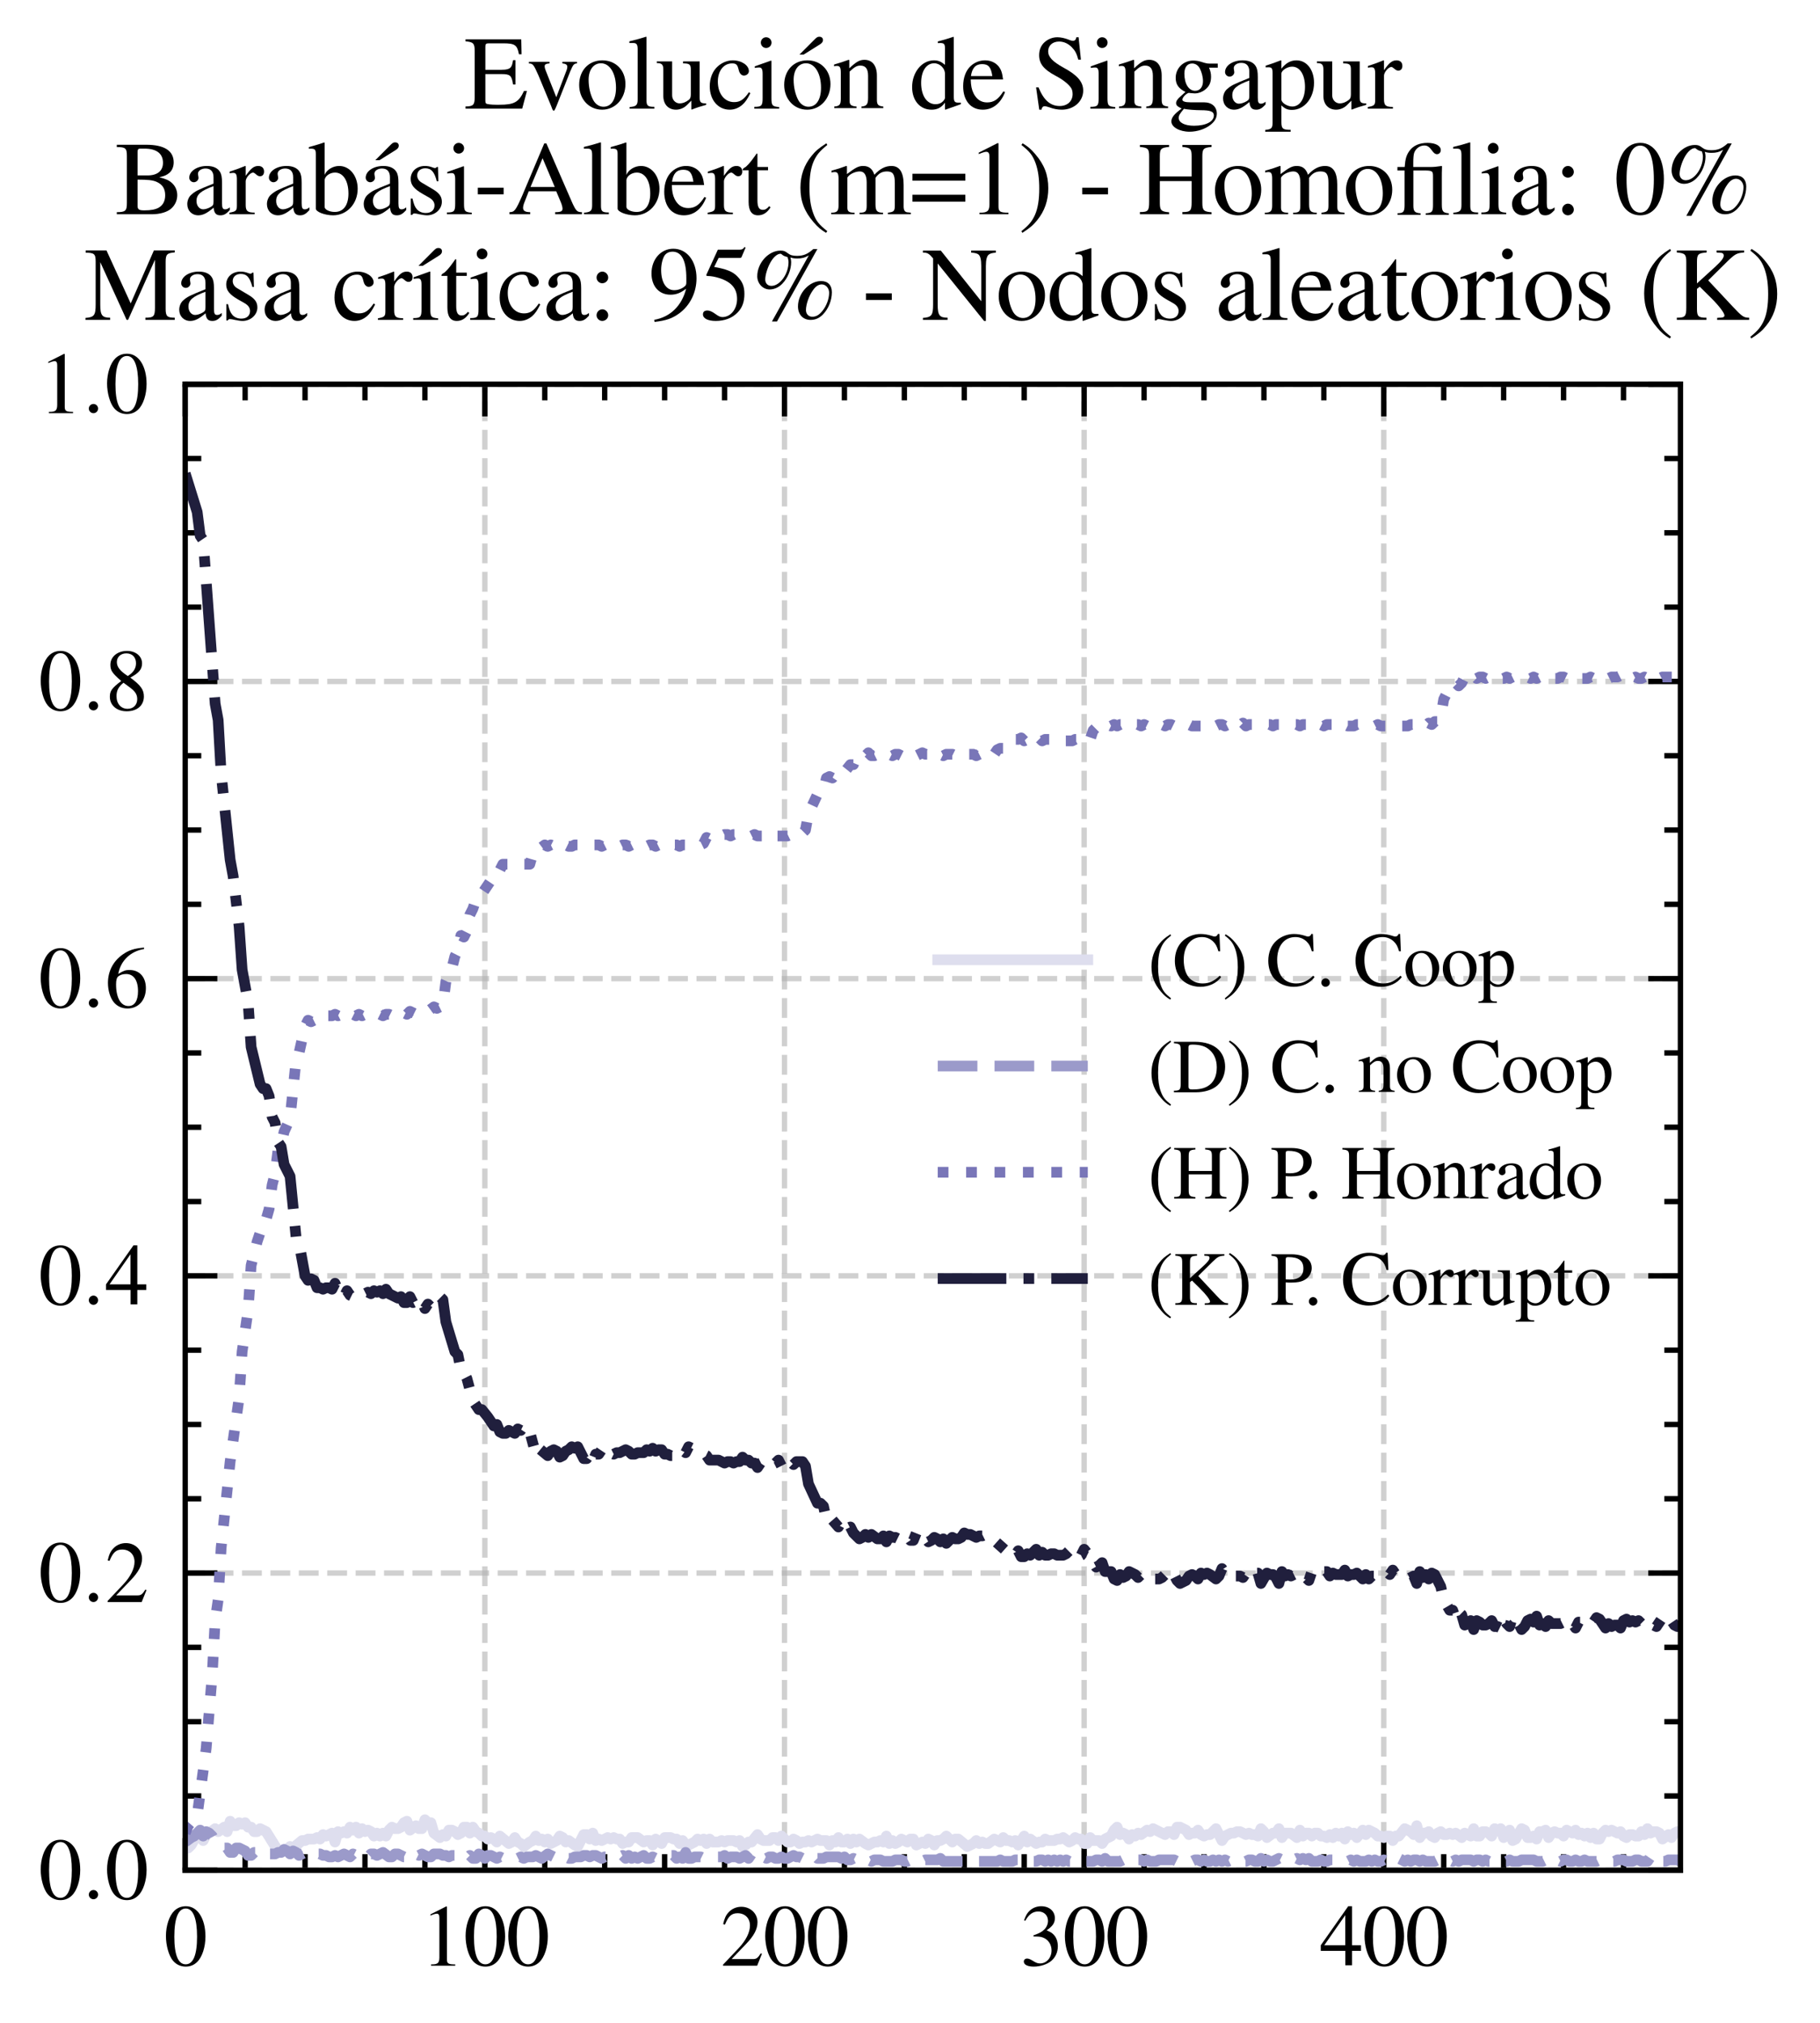 <?xml version="1.0" encoding="utf-8" standalone="no"?>
<!DOCTYPE svg PUBLIC "-//W3C//DTD SVG 1.1//EN"
  "http://www.w3.org/Graphics/SVG/1.1/DTD/svg11.dtd">
<svg xmlns:xlink="http://www.w3.org/1999/xlink" width="169.799pt" height="188.665pt" viewBox="0 0 169.799 188.665" xmlns="http://www.w3.org/2000/svg" version="1.1">
 <defs>
  <style type="text/css">*{stroke-linejoin: round; stroke-linecap: butt}</style>
 </defs>
 <g id="figure_1">
  <g id="patch_1">
   <path d="M 0 188.665 
L 169.799 188.665 
L 169.799 0 
L 0 0 
z
" style="fill: #ffffff"/>
  </g>
  <g id="axes_1">
   <g id="patch_2">
    <path d="M 17.278 174.436 
L 156.778 174.436 
L 156.778 35.836 
L 17.278 35.836 
z
" style="fill: #ffffff"/>
   </g>
   <g id="matplotlib.axis_1">
    <g id="xtick_1">
     <g id="line2d_1">
      <path d="M 17.278 174.436 
L 17.278 35.836 
" clip-path="url(#p9eaf922204)" style="fill: none; stroke-dasharray: 1.85,0.8; stroke-dashoffset: 0; stroke: #b0b0b0; stroke-opacity: 0.6; stroke-width: 0.5"/>
     </g>
     <g id="line2d_2">
      <defs>
       <path id="m90b6dac470" d="M 0 0 
L 0 -3 
" style="stroke: #000000; stroke-width: 0.5"/>
      </defs>
      <g>
       <use xlink:href="#m90b6dac470" x="17.278" y="174.436" style="stroke: #000000; stroke-width: 0.5"/>
      </g>
     </g>
     <g id="line2d_3">
      <defs>
       <path id="mc05cb03ac5" d="M 0 0 
L 0 3 
" style="stroke: #000000; stroke-width: 0.5"/>
      </defs>
      <g>
       <use xlink:href="#mc05cb03ac5" x="17.278" y="35.836" style="stroke: #000000; stroke-width: 0.5"/>
      </g>
     </g>
     <g id="text_1">
      <!-- $\mathdefault{0}$ -->
      <g transform="translate(15.285 183.339) scale(0.08 -0.08)">
       <defs>
        <path id="NimbusRomNo9L-Regu-30" d="M 1626 4352 
C 1274 4352 1005 4244 768 4020 
C 397 3661 154 2925 154 2176 
C 154 1479 365 730 666 372 
C 902 90 1229 -64 1600 -64 
C 1926 -64 2202 45 2432 269 
C 2803 621 3046 1364 3046 2138 
C 3046 3450 2464 4352 1626 4352 
z
M 1606 4186 
C 2144 4186 2432 3463 2432 2125 
C 2432 788 2150 103 1600 103 
C 1050 103 768 788 768 2119 
C 768 3476 1056 4186 1606 4186 
z
" transform="scale(0.016)"/>
       </defs>
       <use xlink:href="#NimbusRomNo9L-Regu-30" transform="scale(0.996)"/>
      </g>
     </g>
    </g>
    <g id="xtick_2">
     <g id="line2d_4">
      <path d="M 45.234 174.436 
L 45.234 35.836 
" clip-path="url(#p9eaf922204)" style="fill: none; stroke-dasharray: 1.85,0.8; stroke-dashoffset: 0; stroke: #b0b0b0; stroke-opacity: 0.6; stroke-width: 0.5"/>
     </g>
     <g id="line2d_5">
      <g>
       <use xlink:href="#m90b6dac470" x="45.234" y="174.436" style="stroke: #000000; stroke-width: 0.5"/>
      </g>
     </g>
     <g id="line2d_6">
      <g>
       <use xlink:href="#mc05cb03ac5" x="45.234" y="35.836" style="stroke: #000000; stroke-width: 0.5"/>
      </g>
     </g>
     <g id="text_2">
      <!-- $\mathdefault{100}$ -->
      <g transform="translate(39.256 183.339) scale(0.08 -0.08)">
       <defs>
        <path id="NimbusRomNo9L-Regu-31" d="M 1862 4339 
L 710 3757 
L 710 3667 
C 787 3699 858 3725 883 3738 
C 998 3783 1107 3808 1171 3808 
C 1306 3808 1363 3711 1363 3505 
L 1363 592 
C 1363 379 1312 232 1210 173 
C 1114 116 1024 96 755 96 
L 755 0 
L 2522 0 
L 2522 96 
C 2016 96 1914 160 1914 470 
L 1914 4327 
L 1862 4339 
z
" transform="scale(0.016)"/>
       </defs>
       <use xlink:href="#NimbusRomNo9L-Regu-31" transform="scale(0.996)"/>
       <use xlink:href="#NimbusRomNo9L-Regu-30" transform="translate(49.813 0) scale(0.996)"/>
       <use xlink:href="#NimbusRomNo9L-Regu-30" transform="translate(99.626 0) scale(0.996)"/>
      </g>
     </g>
    </g>
    <g id="xtick_3">
     <g id="line2d_7">
      <path d="M 73.19 174.436 
L 73.19 35.836 
" clip-path="url(#p9eaf922204)" style="fill: none; stroke-dasharray: 1.85,0.8; stroke-dashoffset: 0; stroke: #b0b0b0; stroke-opacity: 0.6; stroke-width: 0.5"/>
     </g>
     <g id="line2d_8">
      <g>
       <use xlink:href="#m90b6dac470" x="73.19" y="174.436" style="stroke: #000000; stroke-width: 0.5"/>
      </g>
     </g>
     <g id="line2d_9">
      <g>
       <use xlink:href="#mc05cb03ac5" x="73.19" y="35.836" style="stroke: #000000; stroke-width: 0.5"/>
      </g>
     </g>
     <g id="text_3">
      <!-- $\mathdefault{200}$ -->
      <g transform="translate(67.212 183.339) scale(0.08 -0.08)">
       <defs>
        <path id="NimbusRomNo9L-Regu-32" d="M 3040 875 
L 2957 907 
C 2720 544 2637 486 2349 486 
L 819 486 
L 1894 1609 
C 2464 2202 2714 2687 2714 3185 
C 2714 3823 2195 4313 1530 4313 
C 1178 4313 845 4173 608 3918 
C 403 3700 307 3496 198 3043 
L 333 3011 
C 589 3636 819 3840 1261 3840 
C 1798 3840 2163 3476 2163 2940 
C 2163 2443 1869 1850 1331 1282 
L 192 77 
L 192 0 
L 2688 0 
L 3040 875 
z
" transform="scale(0.016)"/>
       </defs>
       <use xlink:href="#NimbusRomNo9L-Regu-32" transform="scale(0.996)"/>
       <use xlink:href="#NimbusRomNo9L-Regu-30" transform="translate(49.813 0) scale(0.996)"/>
       <use xlink:href="#NimbusRomNo9L-Regu-30" transform="translate(99.626 0) scale(0.996)"/>
      </g>
     </g>
    </g>
    <g id="xtick_4">
     <g id="line2d_10">
      <path d="M 101.145 174.436 
L 101.145 35.836 
" clip-path="url(#p9eaf922204)" style="fill: none; stroke-dasharray: 1.85,0.8; stroke-dashoffset: 0; stroke: #b0b0b0; stroke-opacity: 0.6; stroke-width: 0.5"/>
     </g>
     <g id="line2d_11">
      <g>
       <use xlink:href="#m90b6dac470" x="101.145" y="174.436" style="stroke: #000000; stroke-width: 0.5"/>
      </g>
     </g>
     <g id="line2d_12">
      <g>
       <use xlink:href="#mc05cb03ac5" x="101.145" y="35.836" style="stroke: #000000; stroke-width: 0.5"/>
      </g>
     </g>
     <g id="text_4">
      <!-- $\mathdefault{300}$ -->
      <g transform="translate(95.168 183.339) scale(0.08 -0.08)">
       <defs>
        <path id="NimbusRomNo9L-Regu-33" d="M 979 2138 
C 1357 2138 1504 2125 1658 2068 
C 2054 1927 2304 1562 2304 1120 
C 2304 583 1939 167 1466 167 
C 1293 167 1165 212 928 365 
C 736 480 627 525 518 525 
C 371 525 275 436 275 301 
C 275 77 550 -64 998 -64 
C 1491 -64 1997 103 2298 365 
C 2598 628 2765 999 2765 1428 
C 2765 1754 2662 2055 2477 2253 
C 2349 2394 2227 2471 1946 2592 
C 2387 2893 2547 3130 2547 3476 
C 2547 3994 2138 4352 1549 4352 
C 1229 4352 947 4244 717 4039 
C 525 3866 429 3699 288 3315 
L 384 3290 
C 646 3757 934 3968 1338 3968 
C 1754 3968 2042 3687 2042 3284 
C 2042 3053 1946 2823 1786 2663 
C 1594 2471 1414 2375 979 2221 
L 979 2138 
z
" transform="scale(0.016)"/>
       </defs>
       <use xlink:href="#NimbusRomNo9L-Regu-33" transform="scale(0.996)"/>
       <use xlink:href="#NimbusRomNo9L-Regu-30" transform="translate(49.813 0) scale(0.996)"/>
       <use xlink:href="#NimbusRomNo9L-Regu-30" transform="translate(99.626 0) scale(0.996)"/>
      </g>
     </g>
    </g>
    <g id="xtick_5">
     <g id="line2d_13">
      <path d="M 129.101 174.436 
L 129.101 35.836 
" clip-path="url(#p9eaf922204)" style="fill: none; stroke-dasharray: 1.85,0.8; stroke-dashoffset: 0; stroke: #b0b0b0; stroke-opacity: 0.6; stroke-width: 0.5"/>
     </g>
     <g id="line2d_14">
      <g>
       <use xlink:href="#m90b6dac470" x="129.101" y="174.436" style="stroke: #000000; stroke-width: 0.5"/>
      </g>
     </g>
     <g id="line2d_15">
      <g>
       <use xlink:href="#mc05cb03ac5" x="129.101" y="35.836" style="stroke: #000000; stroke-width: 0.5"/>
      </g>
     </g>
     <g id="text_5">
      <!-- $\mathdefault{400}$ -->
      <g transform="translate(123.124 183.339) scale(0.08 -0.08)">
       <defs>
        <path id="NimbusRomNo9L-Regu-34" d="M 3021 1497 
L 2368 1497 
L 2368 4352 
L 2086 4352 
L 77 1497 
L 77 1088 
L 1875 1088 
L 1875 32 
L 2368 32 
L 2368 1088 
L 3021 1088 
L 3021 1497 
z
M 1869 1497 
L 333 1497 
L 1869 3698 
L 1869 1497 
z
" transform="scale(0.016)"/>
       </defs>
       <use xlink:href="#NimbusRomNo9L-Regu-34" transform="scale(0.996)"/>
       <use xlink:href="#NimbusRomNo9L-Regu-30" transform="translate(49.813 0) scale(0.996)"/>
       <use xlink:href="#NimbusRomNo9L-Regu-30" transform="translate(99.626 0) scale(0.996)"/>
      </g>
     </g>
    </g>
    <g id="xtick_6">
     <g id="line2d_16">
      <defs>
       <path id="mcab54226b8" d="M 0 0 
L 0 -1.5 
" style="stroke: #000000; stroke-width: 0.5"/>
      </defs>
      <g>
       <use xlink:href="#mcab54226b8" x="22.869" y="174.436" style="stroke: #000000; stroke-width: 0.5"/>
      </g>
     </g>
     <g id="line2d_17">
      <defs>
       <path id="m915a7ff631" d="M 0 0 
L 0 1.5 
" style="stroke: #000000; stroke-width: 0.5"/>
      </defs>
      <g>
       <use xlink:href="#m915a7ff631" x="22.869" y="35.836" style="stroke: #000000; stroke-width: 0.5"/>
      </g>
     </g>
    </g>
    <g id="xtick_7">
     <g id="line2d_18">
      <g>
       <use xlink:href="#mcab54226b8" x="28.46" y="174.436" style="stroke: #000000; stroke-width: 0.5"/>
      </g>
     </g>
     <g id="line2d_19">
      <g>
       <use xlink:href="#m915a7ff631" x="28.46" y="35.836" style="stroke: #000000; stroke-width: 0.5"/>
      </g>
     </g>
    </g>
    <g id="xtick_8">
     <g id="line2d_20">
      <g>
       <use xlink:href="#mcab54226b8" x="34.051" y="174.436" style="stroke: #000000; stroke-width: 0.5"/>
      </g>
     </g>
     <g id="line2d_21">
      <g>
       <use xlink:href="#m915a7ff631" x="34.051" y="35.836" style="stroke: #000000; stroke-width: 0.5"/>
      </g>
     </g>
    </g>
    <g id="xtick_9">
     <g id="line2d_22">
      <g>
       <use xlink:href="#mcab54226b8" x="39.642" y="174.436" style="stroke: #000000; stroke-width: 0.5"/>
      </g>
     </g>
     <g id="line2d_23">
      <g>
       <use xlink:href="#m915a7ff631" x="39.642" y="35.836" style="stroke: #000000; stroke-width: 0.5"/>
      </g>
     </g>
    </g>
    <g id="xtick_10">
     <g id="line2d_24">
      <g>
       <use xlink:href="#mcab54226b8" x="50.825" y="174.436" style="stroke: #000000; stroke-width: 0.5"/>
      </g>
     </g>
     <g id="line2d_25">
      <g>
       <use xlink:href="#m915a7ff631" x="50.825" y="35.836" style="stroke: #000000; stroke-width: 0.5"/>
      </g>
     </g>
    </g>
    <g id="xtick_11">
     <g id="line2d_26">
      <g>
       <use xlink:href="#mcab54226b8" x="56.416" y="174.436" style="stroke: #000000; stroke-width: 0.5"/>
      </g>
     </g>
     <g id="line2d_27">
      <g>
       <use xlink:href="#m915a7ff631" x="56.416" y="35.836" style="stroke: #000000; stroke-width: 0.5"/>
      </g>
     </g>
    </g>
    <g id="xtick_12">
     <g id="line2d_28">
      <g>
       <use xlink:href="#mcab54226b8" x="62.007" y="174.436" style="stroke: #000000; stroke-width: 0.5"/>
      </g>
     </g>
     <g id="line2d_29">
      <g>
       <use xlink:href="#m915a7ff631" x="62.007" y="35.836" style="stroke: #000000; stroke-width: 0.5"/>
      </g>
     </g>
    </g>
    <g id="xtick_13">
     <g id="line2d_30">
      <g>
       <use xlink:href="#mcab54226b8" x="67.598" y="174.436" style="stroke: #000000; stroke-width: 0.5"/>
      </g>
     </g>
     <g id="line2d_31">
      <g>
       <use xlink:href="#m915a7ff631" x="67.598" y="35.836" style="stroke: #000000; stroke-width: 0.5"/>
      </g>
     </g>
    </g>
    <g id="xtick_14">
     <g id="line2d_32">
      <g>
       <use xlink:href="#mcab54226b8" x="78.781" y="174.436" style="stroke: #000000; stroke-width: 0.5"/>
      </g>
     </g>
     <g id="line2d_33">
      <g>
       <use xlink:href="#m915a7ff631" x="78.781" y="35.836" style="stroke: #000000; stroke-width: 0.5"/>
      </g>
     </g>
    </g>
    <g id="xtick_15">
     <g id="line2d_34">
      <g>
       <use xlink:href="#mcab54226b8" x="84.372" y="174.436" style="stroke: #000000; stroke-width: 0.5"/>
      </g>
     </g>
     <g id="line2d_35">
      <g>
       <use xlink:href="#m915a7ff631" x="84.372" y="35.836" style="stroke: #000000; stroke-width: 0.5"/>
      </g>
     </g>
    </g>
    <g id="xtick_16">
     <g id="line2d_36">
      <g>
       <use xlink:href="#mcab54226b8" x="89.963" y="174.436" style="stroke: #000000; stroke-width: 0.5"/>
      </g>
     </g>
     <g id="line2d_37">
      <g>
       <use xlink:href="#m915a7ff631" x="89.963" y="35.836" style="stroke: #000000; stroke-width: 0.5"/>
      </g>
     </g>
    </g>
    <g id="xtick_17">
     <g id="line2d_38">
      <g>
       <use xlink:href="#mcab54226b8" x="95.554" y="174.436" style="stroke: #000000; stroke-width: 0.5"/>
      </g>
     </g>
     <g id="line2d_39">
      <g>
       <use xlink:href="#m915a7ff631" x="95.554" y="35.836" style="stroke: #000000; stroke-width: 0.5"/>
      </g>
     </g>
    </g>
    <g id="xtick_18">
     <g id="line2d_40">
      <g>
       <use xlink:href="#mcab54226b8" x="106.737" y="174.436" style="stroke: #000000; stroke-width: 0.5"/>
      </g>
     </g>
     <g id="line2d_41">
      <g>
       <use xlink:href="#m915a7ff631" x="106.737" y="35.836" style="stroke: #000000; stroke-width: 0.5"/>
      </g>
     </g>
    </g>
    <g id="xtick_19">
     <g id="line2d_42">
      <g>
       <use xlink:href="#mcab54226b8" x="112.328" y="174.436" style="stroke: #000000; stroke-width: 0.5"/>
      </g>
     </g>
     <g id="line2d_43">
      <g>
       <use xlink:href="#m915a7ff631" x="112.328" y="35.836" style="stroke: #000000; stroke-width: 0.5"/>
      </g>
     </g>
    </g>
    <g id="xtick_20">
     <g id="line2d_44">
      <g>
       <use xlink:href="#mcab54226b8" x="117.919" y="174.436" style="stroke: #000000; stroke-width: 0.5"/>
      </g>
     </g>
     <g id="line2d_45">
      <g>
       <use xlink:href="#m915a7ff631" x="117.919" y="35.836" style="stroke: #000000; stroke-width: 0.5"/>
      </g>
     </g>
    </g>
    <g id="xtick_21">
     <g id="line2d_46">
      <g>
       <use xlink:href="#mcab54226b8" x="123.51" y="174.436" style="stroke: #000000; stroke-width: 0.5"/>
      </g>
     </g>
     <g id="line2d_47">
      <g>
       <use xlink:href="#m915a7ff631" x="123.51" y="35.836" style="stroke: #000000; stroke-width: 0.5"/>
      </g>
     </g>
    </g>
    <g id="xtick_22">
     <g id="line2d_48">
      <g>
       <use xlink:href="#mcab54226b8" x="134.693" y="174.436" style="stroke: #000000; stroke-width: 0.5"/>
      </g>
     </g>
     <g id="line2d_49">
      <g>
       <use xlink:href="#m915a7ff631" x="134.693" y="35.836" style="stroke: #000000; stroke-width: 0.5"/>
      </g>
     </g>
    </g>
    <g id="xtick_23">
     <g id="line2d_50">
      <g>
       <use xlink:href="#mcab54226b8" x="140.284" y="174.436" style="stroke: #000000; stroke-width: 0.5"/>
      </g>
     </g>
     <g id="line2d_51">
      <g>
       <use xlink:href="#m915a7ff631" x="140.284" y="35.836" style="stroke: #000000; stroke-width: 0.5"/>
      </g>
     </g>
    </g>
    <g id="xtick_24">
     <g id="line2d_52">
      <g>
       <use xlink:href="#mcab54226b8" x="145.875" y="174.436" style="stroke: #000000; stroke-width: 0.5"/>
      </g>
     </g>
     <g id="line2d_53">
      <g>
       <use xlink:href="#m915a7ff631" x="145.875" y="35.836" style="stroke: #000000; stroke-width: 0.5"/>
      </g>
     </g>
    </g>
    <g id="xtick_25">
     <g id="line2d_54">
      <g>
       <use xlink:href="#mcab54226b8" x="151.466" y="174.436" style="stroke: #000000; stroke-width: 0.5"/>
      </g>
     </g>
     <g id="line2d_55">
      <g>
       <use xlink:href="#m915a7ff631" x="151.466" y="35.836" style="stroke: #000000; stroke-width: 0.5"/>
      </g>
     </g>
    </g>
   </g>
   <g id="matplotlib.axis_2">
    <g id="ytick_1">
     <g id="line2d_56">
      <path d="M 17.278 174.436 
L 156.778 174.436 
" clip-path="url(#p9eaf922204)" style="fill: none; stroke-dasharray: 1.85,0.8; stroke-dashoffset: 0; stroke: #b0b0b0; stroke-opacity: 0.6; stroke-width: 0.5"/>
     </g>
     <g id="line2d_57">
      <defs>
       <path id="m7a0ce6a417" d="M 0 0 
L 3 0 
" style="stroke: #000000; stroke-width: 0.5"/>
      </defs>
      <g>
       <use xlink:href="#m7a0ce6a417" x="17.278" y="174.436" style="stroke: #000000; stroke-width: 0.5"/>
      </g>
     </g>
     <g id="line2d_58">
      <defs>
       <path id="mf24d0b738a" d="M 0 0 
L -3 0 
" style="stroke: #000000; stroke-width: 0.5"/>
      </defs>
      <g>
       <use xlink:href="#mf24d0b738a" x="156.778" y="174.436" style="stroke: #000000; stroke-width: 0.5"/>
      </g>
     </g>
     <g id="text_6">
      <!-- $\mathdefault{0.0}$ -->
      <g transform="translate(3.6 177.138) scale(0.08 -0.08)">
       <defs>
        <path id="CMMI10-3a" d="M 1229 338 
C 1229 522 1075 675 890 675 
C 704 675 550 522 550 338 
C 550 153 704 0 890 0 
C 1075 0 1229 153 1229 338 
z
" transform="scale(0.016)"/>
       </defs>
       <use xlink:href="#NimbusRomNo9L-Regu-30" transform="scale(0.996)"/>
       <use xlink:href="#CMMI10-3a" transform="translate(49.813 0) scale(0.996)"/>
       <use xlink:href="#NimbusRomNo9L-Regu-30" transform="translate(77.409 0) scale(0.996)"/>
      </g>
     </g>
    </g>
    <g id="ytick_2">
     <g id="line2d_59">
      <path d="M 17.278 146.716 
L 156.778 146.716 
" clip-path="url(#p9eaf922204)" style="fill: none; stroke-dasharray: 1.85,0.8; stroke-dashoffset: 0; stroke: #b0b0b0; stroke-opacity: 0.6; stroke-width: 0.5"/>
     </g>
     <g id="line2d_60">
      <g>
       <use xlink:href="#m7a0ce6a417" x="17.278" y="146.716" style="stroke: #000000; stroke-width: 0.5"/>
      </g>
     </g>
     <g id="line2d_61">
      <g>
       <use xlink:href="#mf24d0b738a" x="156.778" y="146.716" style="stroke: #000000; stroke-width: 0.5"/>
      </g>
     </g>
     <g id="text_7">
      <!-- $\mathdefault{0.2}$ -->
      <g transform="translate(3.6 149.418) scale(0.08 -0.08)">
       <use xlink:href="#NimbusRomNo9L-Regu-30" transform="scale(0.996)"/>
       <use xlink:href="#CMMI10-3a" transform="translate(49.813 0) scale(0.996)"/>
       <use xlink:href="#NimbusRomNo9L-Regu-32" transform="translate(77.409 0) scale(0.996)"/>
      </g>
     </g>
    </g>
    <g id="ytick_3">
     <g id="line2d_62">
      <path d="M 17.278 118.996 
L 156.778 118.996 
" clip-path="url(#p9eaf922204)" style="fill: none; stroke-dasharray: 1.85,0.8; stroke-dashoffset: 0; stroke: #b0b0b0; stroke-opacity: 0.6; stroke-width: 0.5"/>
     </g>
     <g id="line2d_63">
      <g>
       <use xlink:href="#m7a0ce6a417" x="17.278" y="118.996" style="stroke: #000000; stroke-width: 0.5"/>
      </g>
     </g>
     <g id="line2d_64">
      <g>
       <use xlink:href="#mf24d0b738a" x="156.778" y="118.996" style="stroke: #000000; stroke-width: 0.5"/>
      </g>
     </g>
     <g id="text_8">
      <!-- $\mathdefault{0.4}$ -->
      <g transform="translate(3.6 121.698) scale(0.08 -0.08)">
       <use xlink:href="#NimbusRomNo9L-Regu-30" transform="scale(0.996)"/>
       <use xlink:href="#CMMI10-3a" transform="translate(49.813 0) scale(0.996)"/>
       <use xlink:href="#NimbusRomNo9L-Regu-34" transform="translate(77.409 0) scale(0.996)"/>
      </g>
     </g>
    </g>
    <g id="ytick_4">
     <g id="line2d_65">
      <path d="M 17.278 91.276 
L 156.778 91.276 
" clip-path="url(#p9eaf922204)" style="fill: none; stroke-dasharray: 1.85,0.8; stroke-dashoffset: 0; stroke: #b0b0b0; stroke-opacity: 0.6; stroke-width: 0.5"/>
     </g>
     <g id="line2d_66">
      <g>
       <use xlink:href="#m7a0ce6a417" x="17.278" y="91.276" style="stroke: #000000; stroke-width: 0.5"/>
      </g>
     </g>
     <g id="line2d_67">
      <g>
       <use xlink:href="#mf24d0b738a" x="156.778" y="91.276" style="stroke: #000000; stroke-width: 0.5"/>
      </g>
     </g>
     <g id="text_9">
      <!-- $\mathdefault{0.6}$ -->
      <g transform="translate(3.6 93.978) scale(0.08 -0.08)">
       <defs>
        <path id="NimbusRomNo9L-Regu-36" d="M 2854 4391 
C 2125 4327 1754 4205 1286 3879 
C 595 3386 218 2656 218 1802 
C 218 1248 390 688 666 370 
C 909 89 1254 -64 1651 -64 
C 2445 -64 2995 541 2995 1421 
C 2995 2236 2528 2752 1792 2752 
C 1510 2752 1376 2707 973 2464 
C 1146 3431 1862 4122 2867 4288 
L 2854 4391 
z
M 1549 2458 
C 2099 2458 2419 2000 2419 1204 
C 2419 504 2170 116 1722 116 
C 1158 116 813 714 813 1700 
C 813 2025 864 2203 992 2299 
C 1126 2400 1325 2458 1549 2458 
z
" transform="scale(0.016)"/>
       </defs>
       <use xlink:href="#NimbusRomNo9L-Regu-30" transform="scale(0.996)"/>
       <use xlink:href="#CMMI10-3a" transform="translate(49.813 0) scale(0.996)"/>
       <use xlink:href="#NimbusRomNo9L-Regu-36" transform="translate(77.409 0) scale(0.996)"/>
      </g>
     </g>
    </g>
    <g id="ytick_5">
     <g id="line2d_68">
      <path d="M 17.278 63.556 
L 156.778 63.556 
" clip-path="url(#p9eaf922204)" style="fill: none; stroke-dasharray: 1.85,0.8; stroke-dashoffset: 0; stroke: #b0b0b0; stroke-opacity: 0.6; stroke-width: 0.5"/>
     </g>
     <g id="line2d_69">
      <g>
       <use xlink:href="#m7a0ce6a417" x="17.278" y="63.556" style="stroke: #000000; stroke-width: 0.5"/>
      </g>
     </g>
     <g id="line2d_70">
      <g>
       <use xlink:href="#mf24d0b738a" x="156.778" y="63.556" style="stroke: #000000; stroke-width: 0.5"/>
      </g>
     </g>
     <g id="text_10">
      <!-- $\mathdefault{0.8}$ -->
      <g transform="translate(3.6 66.258) scale(0.08 -0.08)">
       <defs>
        <path id="NimbusRomNo9L-Regu-38" d="M 1856 2400 
C 2490 2740 2714 3008 2714 3444 
C 2714 3968 2253 4352 1613 4352 
C 915 4352 397 3924 397 3341 
C 397 2925 518 2740 1190 2151 
C 499 1626 358 1428 358 992 
C 358 372 864 -64 1587 -64 
C 2355 -64 2848 359 2848 1018 
C 2848 1511 2630 1824 1856 2400 
z
M 1741 1741 
C 2208 1408 2362 1178 2362 820 
C 2362 404 2074 116 1658 116 
C 1171 116 845 487 845 1044 
C 845 1453 986 1722 1357 2023 
L 1741 1741 
z
M 1670 2516 
C 1101 2887 870 3181 870 3540 
C 870 3911 1158 4173 1562 4173 
C 1997 4173 2272 3892 2272 3450 
C 2272 3085 2093 2797 1728 2554 
C 1696 2535 1696 2535 1670 2516 
z
" transform="scale(0.016)"/>
       </defs>
       <use xlink:href="#NimbusRomNo9L-Regu-30" transform="scale(0.996)"/>
       <use xlink:href="#CMMI10-3a" transform="translate(49.813 0) scale(0.996)"/>
       <use xlink:href="#NimbusRomNo9L-Regu-38" transform="translate(77.409 0) scale(0.996)"/>
      </g>
     </g>
    </g>
    <g id="ytick_6">
     <g id="line2d_71">
      <path d="M 17.278 35.836 
L 156.778 35.836 
" clip-path="url(#p9eaf922204)" style="fill: none; stroke-dasharray: 1.85,0.8; stroke-dashoffset: 0; stroke: #b0b0b0; stroke-opacity: 0.6; stroke-width: 0.5"/>
     </g>
     <g id="line2d_72">
      <g>
       <use xlink:href="#m7a0ce6a417" x="17.278" y="35.836" style="stroke: #000000; stroke-width: 0.5"/>
      </g>
     </g>
     <g id="line2d_73">
      <g>
       <use xlink:href="#mf24d0b738a" x="156.778" y="35.836" style="stroke: #000000; stroke-width: 0.5"/>
      </g>
     </g>
     <g id="text_11">
      <!-- $\mathdefault{1.0}$ -->
      <g transform="translate(3.6 38.538) scale(0.08 -0.08)">
       <use xlink:href="#NimbusRomNo9L-Regu-31" transform="scale(0.996)"/>
       <use xlink:href="#CMMI10-3a" transform="translate(49.813 0) scale(0.996)"/>
       <use xlink:href="#NimbusRomNo9L-Regu-30" transform="translate(77.409 0) scale(0.996)"/>
      </g>
     </g>
    </g>
    <g id="ytick_7">
     <g id="line2d_74">
      <defs>
       <path id="m4b4fb46562" d="M 0 0 
L 1.5 0 
" style="stroke: #000000; stroke-width: 0.5"/>
      </defs>
      <g>
       <use xlink:href="#m4b4fb46562" x="17.278" y="167.506" style="stroke: #000000; stroke-width: 0.5"/>
      </g>
     </g>
     <g id="line2d_75">
      <defs>
       <path id="ma514f1718f" d="M 0 0 
L -1.5 0 
" style="stroke: #000000; stroke-width: 0.5"/>
      </defs>
      <g>
       <use xlink:href="#ma514f1718f" x="156.778" y="167.506" style="stroke: #000000; stroke-width: 0.5"/>
      </g>
     </g>
    </g>
    <g id="ytick_8">
     <g id="line2d_76">
      <g>
       <use xlink:href="#m4b4fb46562" x="17.278" y="160.576" style="stroke: #000000; stroke-width: 0.5"/>
      </g>
     </g>
     <g id="line2d_77">
      <g>
       <use xlink:href="#ma514f1718f" x="156.778" y="160.576" style="stroke: #000000; stroke-width: 0.5"/>
      </g>
     </g>
    </g>
    <g id="ytick_9">
     <g id="line2d_78">
      <g>
       <use xlink:href="#m4b4fb46562" x="17.278" y="153.646" style="stroke: #000000; stroke-width: 0.5"/>
      </g>
     </g>
     <g id="line2d_79">
      <g>
       <use xlink:href="#ma514f1718f" x="156.778" y="153.646" style="stroke: #000000; stroke-width: 0.5"/>
      </g>
     </g>
    </g>
    <g id="ytick_10">
     <g id="line2d_80">
      <g>
       <use xlink:href="#m4b4fb46562" x="17.278" y="139.786" style="stroke: #000000; stroke-width: 0.5"/>
      </g>
     </g>
     <g id="line2d_81">
      <g>
       <use xlink:href="#ma514f1718f" x="156.778" y="139.786" style="stroke: #000000; stroke-width: 0.5"/>
      </g>
     </g>
    </g>
    <g id="ytick_11">
     <g id="line2d_82">
      <g>
       <use xlink:href="#m4b4fb46562" x="17.278" y="132.856" style="stroke: #000000; stroke-width: 0.5"/>
      </g>
     </g>
     <g id="line2d_83">
      <g>
       <use xlink:href="#ma514f1718f" x="156.778" y="132.856" style="stroke: #000000; stroke-width: 0.5"/>
      </g>
     </g>
    </g>
    <g id="ytick_12">
     <g id="line2d_84">
      <g>
       <use xlink:href="#m4b4fb46562" x="17.278" y="125.926" style="stroke: #000000; stroke-width: 0.5"/>
      </g>
     </g>
     <g id="line2d_85">
      <g>
       <use xlink:href="#ma514f1718f" x="156.778" y="125.926" style="stroke: #000000; stroke-width: 0.5"/>
      </g>
     </g>
    </g>
    <g id="ytick_13">
     <g id="line2d_86">
      <g>
       <use xlink:href="#m4b4fb46562" x="17.278" y="112.066" style="stroke: #000000; stroke-width: 0.5"/>
      </g>
     </g>
     <g id="line2d_87">
      <g>
       <use xlink:href="#ma514f1718f" x="156.778" y="112.066" style="stroke: #000000; stroke-width: 0.5"/>
      </g>
     </g>
    </g>
    <g id="ytick_14">
     <g id="line2d_88">
      <g>
       <use xlink:href="#m4b4fb46562" x="17.278" y="105.136" style="stroke: #000000; stroke-width: 0.5"/>
      </g>
     </g>
     <g id="line2d_89">
      <g>
       <use xlink:href="#ma514f1718f" x="156.778" y="105.136" style="stroke: #000000; stroke-width: 0.5"/>
      </g>
     </g>
    </g>
    <g id="ytick_15">
     <g id="line2d_90">
      <g>
       <use xlink:href="#m4b4fb46562" x="17.278" y="98.206" style="stroke: #000000; stroke-width: 0.5"/>
      </g>
     </g>
     <g id="line2d_91">
      <g>
       <use xlink:href="#ma514f1718f" x="156.778" y="98.206" style="stroke: #000000; stroke-width: 0.5"/>
      </g>
     </g>
    </g>
    <g id="ytick_16">
     <g id="line2d_92">
      <g>
       <use xlink:href="#m4b4fb46562" x="17.278" y="84.346" style="stroke: #000000; stroke-width: 0.5"/>
      </g>
     </g>
     <g id="line2d_93">
      <g>
       <use xlink:href="#ma514f1718f" x="156.778" y="84.346" style="stroke: #000000; stroke-width: 0.5"/>
      </g>
     </g>
    </g>
    <g id="ytick_17">
     <g id="line2d_94">
      <g>
       <use xlink:href="#m4b4fb46562" x="17.278" y="77.416" style="stroke: #000000; stroke-width: 0.5"/>
      </g>
     </g>
     <g id="line2d_95">
      <g>
       <use xlink:href="#ma514f1718f" x="156.778" y="77.416" style="stroke: #000000; stroke-width: 0.5"/>
      </g>
     </g>
    </g>
    <g id="ytick_18">
     <g id="line2d_96">
      <g>
       <use xlink:href="#m4b4fb46562" x="17.278" y="70.486" style="stroke: #000000; stroke-width: 0.5"/>
      </g>
     </g>
     <g id="line2d_97">
      <g>
       <use xlink:href="#ma514f1718f" x="156.778" y="70.486" style="stroke: #000000; stroke-width: 0.5"/>
      </g>
     </g>
    </g>
    <g id="ytick_19">
     <g id="line2d_98">
      <g>
       <use xlink:href="#m4b4fb46562" x="17.278" y="56.626" style="stroke: #000000; stroke-width: 0.5"/>
      </g>
     </g>
     <g id="line2d_99">
      <g>
       <use xlink:href="#ma514f1718f" x="156.778" y="56.626" style="stroke: #000000; stroke-width: 0.5"/>
      </g>
     </g>
    </g>
    <g id="ytick_20">
     <g id="line2d_100">
      <g>
       <use xlink:href="#m4b4fb46562" x="17.278" y="49.696" style="stroke: #000000; stroke-width: 0.5"/>
      </g>
     </g>
     <g id="line2d_101">
      <g>
       <use xlink:href="#ma514f1718f" x="156.778" y="49.696" style="stroke: #000000; stroke-width: 0.5"/>
      </g>
     </g>
    </g>
    <g id="ytick_21">
     <g id="line2d_102">
      <g>
       <use xlink:href="#m4b4fb46562" x="17.278" y="42.766" style="stroke: #000000; stroke-width: 0.5"/>
      </g>
     </g>
     <g id="line2d_103">
      <g>
       <use xlink:href="#ma514f1718f" x="156.778" y="42.766" style="stroke: #000000; stroke-width: 0.5"/>
      </g>
     </g>
    </g>
   </g>
   <g id="line2d_104">
    <path d="M 17.278 172.218 
L 17.557 172.357 
L 17.837 172.08 
L 18.396 171.109 
L 18.676 171.248 
L 18.955 171.664 
L 19.235 171.109 
L 19.514 170.971 
L 20.073 170.555 
L 20.353 170.832 
L 20.912 170.416 
L 21.192 170.832 
L 21.471 169.862 
L 21.751 170.278 
L 22.03 170.278 
L 22.31 170.001 
L 22.589 170.139 
L 22.869 170.001 
L 23.148 170.416 
L 23.428 170.416 
L 23.708 170.832 
L 23.987 170.832 
L 24.267 170.555 
L 24.826 170.832 
L 25.944 172.634 
L 26.224 172.634 
L 26.503 172.495 
L 26.783 172.495 
L 27.062 172.218 
L 27.342 172.357 
L 28.181 171.664 
L 28.46 171.664 
L 28.74 171.525 
L 29.299 171.525 
L 29.578 171.387 
L 29.858 171.525 
L 30.137 171.109 
L 30.417 171.248 
L 30.976 170.971 
L 31.256 171.802 
L 31.535 170.832 
L 31.815 170.971 
L 32.094 170.832 
L 32.374 170.971 
L 32.653 170.416 
L 32.933 170.694 
L 33.213 170.416 
L 33.492 170.971 
L 33.772 170.555 
L 34.051 170.832 
L 34.331 170.694 
L 34.61 170.832 
L 34.89 171.248 
L 35.17 170.971 
L 35.449 171.248 
L 35.729 170.971 
L 36.008 171.248 
L 36.288 170.694 
L 36.567 170.416 
L 36.847 170.555 
L 37.126 170.555 
L 37.406 170.416 
L 37.686 170.001 
L 37.965 169.862 
L 38.245 170.694 
L 38.804 170.278 
L 39.083 170.555 
L 39.363 170.555 
L 39.642 169.723 
L 39.922 170.001 
L 40.202 170.001 
L 40.481 170.971 
L 41.04 171.387 
L 41.32 171.109 
L 41.599 171.248 
L 41.879 170.694 
L 42.159 170.694 
L 42.438 170.832 
L 42.718 171.109 
L 42.997 170.971 
L 43.277 170.416 
L 43.556 170.416 
L 43.836 170.971 
L 44.115 170.416 
L 44.395 170.832 
L 44.675 170.971 
L 44.954 171.248 
L 45.234 171.248 
L 45.513 171.525 
L 45.793 171.387 
L 46.072 171.525 
L 46.352 171.802 
L 46.631 171.248 
L 47.47 171.941 
L 47.75 171.802 
L 48.029 171.387 
L 48.309 171.802 
L 48.588 171.941 
L 48.868 172.218 
L 49.427 171.802 
L 49.707 171.664 
L 49.986 171.248 
L 50.266 171.664 
L 50.545 171.525 
L 50.825 171.802 
L 51.104 171.525 
L 51.384 171.941 
L 51.943 171.664 
L 52.223 171.248 
L 52.502 171.387 
L 52.782 171.802 
L 53.061 171.664 
L 53.62 172.08 
L 53.9 172.218 
L 54.459 171.109 
L 54.739 171.109 
L 55.018 171.525 
L 55.298 170.971 
L 55.577 171.664 
L 55.857 171.525 
L 56.136 171.664 
L 56.696 171.387 
L 56.975 171.525 
L 57.255 171.387 
L 57.534 171.525 
L 57.814 171.525 
L 58.093 171.941 
L 58.373 171.802 
L 58.652 171.802 
L 58.932 171.387 
L 59.491 171.387 
L 60.05 171.802 
L 60.33 171.664 
L 60.609 171.664 
L 60.889 172.08 
L 61.169 171.525 
L 61.728 171.941 
L 62.007 171.387 
L 62.566 171.387 
L 62.846 171.525 
L 63.125 171.525 
L 63.405 171.941 
L 63.685 171.664 
L 63.964 172.08 
L 64.244 172.08 
L 64.803 171.802 
L 65.082 171.525 
L 65.362 171.664 
L 65.641 171.525 
L 65.921 171.941 
L 66.201 171.525 
L 66.48 171.802 
L 67.039 171.802 
L 67.319 171.664 
L 67.598 171.802 
L 67.878 171.664 
L 68.437 171.664 
L 68.717 171.802 
L 68.996 171.664 
L 69.276 172.218 
L 69.555 172.08 
L 69.835 171.802 
L 70.114 171.802 
L 70.674 171.109 
L 70.953 171.525 
L 71.233 171.664 
L 71.792 171.664 
L 72.071 171.387 
L 72.351 171.387 
L 72.63 171.664 
L 72.91 171.248 
L 73.469 171.802 
L 73.749 171.802 
L 74.028 171.525 
L 74.308 171.664 
L 74.587 171.941 
L 74.867 171.802 
L 75.146 171.802 
L 75.426 171.664 
L 75.706 171.802 
L 76.265 171.525 
L 76.544 171.664 
L 77.103 171.664 
L 77.383 172.08 
L 77.663 171.664 
L 77.942 171.802 
L 78.222 171.387 
L 78.501 171.802 
L 78.781 171.802 
L 79.06 171.525 
L 79.34 171.941 
L 79.619 171.525 
L 79.899 171.802 
L 80.179 171.525 
L 80.738 171.941 
L 81.017 172.08 
L 81.576 171.802 
L 81.856 171.802 
L 82.135 171.664 
L 82.415 171.802 
L 82.695 171.248 
L 82.974 171.941 
L 83.254 171.664 
L 83.533 171.941 
L 83.813 171.802 
L 84.092 171.525 
L 84.651 171.802 
L 84.931 171.525 
L 85.211 171.525 
L 85.49 172.08 
L 86.049 171.802 
L 86.329 171.941 
L 86.608 171.525 
L 86.888 171.664 
L 87.168 172.08 
L 87.447 171.664 
L 87.727 171.664 
L 88.006 171.525 
L 88.286 171.248 
L 88.845 171.802 
L 89.124 171.525 
L 89.404 171.525 
L 90.243 172.218 
L 90.802 171.941 
L 91.081 171.664 
L 91.361 171.941 
L 91.64 171.802 
L 91.92 171.941 
L 92.2 171.941 
L 92.759 171.525 
L 93.318 171.802 
L 93.597 171.387 
L 93.877 171.664 
L 94.157 171.664 
L 94.436 171.802 
L 94.716 171.664 
L 94.995 172.08 
L 95.554 171.248 
L 95.834 171.802 
L 96.113 171.525 
L 96.673 171.941 
L 96.952 171.802 
L 97.232 171.802 
L 97.511 171.525 
L 97.791 171.664 
L 98.35 171.664 
L 98.629 171.525 
L 98.909 171.525 
L 99.189 171.387 
L 99.748 171.802 
L 100.027 171.664 
L 100.307 171.387 
L 100.586 171.525 
L 100.866 171.525 
L 101.145 171.941 
L 101.425 171.941 
L 101.705 171.387 
L 101.984 171.664 
L 102.543 171.664 
L 102.823 171.941 
L 103.102 171.525 
L 103.662 171.248 
L 103.941 170.694 
L 104.221 170.416 
L 104.5 171.109 
L 104.78 170.971 
L 105.059 171.109 
L 105.339 171.525 
L 105.618 171.109 
L 105.898 171.248 
L 106.178 170.971 
L 106.457 171.109 
L 107.016 170.694 
L 107.296 170.832 
L 107.575 170.555 
L 108.694 171.109 
L 108.973 170.832 
L 109.253 170.832 
L 109.532 171.109 
L 109.812 170.416 
L 110.091 170.416 
L 110.65 170.694 
L 110.93 171.109 
L 111.21 170.971 
L 111.489 170.971 
L 111.769 170.694 
L 112.048 171.109 
L 112.328 171.248 
L 112.607 171.109 
L 112.887 171.109 
L 113.446 170.555 
L 114.005 171.664 
L 114.285 171.248 
L 114.844 170.971 
L 115.123 170.971 
L 115.403 170.832 
L 115.683 170.832 
L 116.242 171.109 
L 116.521 170.971 
L 116.801 171.109 
L 117.08 171.109 
L 117.36 171.248 
L 117.639 170.555 
L 117.919 170.832 
L 118.199 171.387 
L 118.758 170.971 
L 119.037 170.971 
L 119.317 170.555 
L 119.596 171.387 
L 119.876 170.971 
L 120.435 170.971 
L 120.994 171.387 
L 121.274 170.694 
L 121.553 171.248 
L 121.833 170.971 
L 122.112 170.971 
L 122.392 171.248 
L 122.672 170.971 
L 122.951 170.971 
L 123.231 171.248 
L 123.51 171.248 
L 123.79 171.387 
L 124.069 171.109 
L 124.349 171.387 
L 124.628 170.971 
L 124.908 171.248 
L 125.188 170.971 
L 125.467 171.525 
L 125.747 170.832 
L 126.026 171.109 
L 126.306 170.971 
L 126.585 171.387 
L 127.144 170.694 
L 127.424 171.109 
L 127.704 170.694 
L 128.263 170.971 
L 128.542 171.248 
L 128.822 171.248 
L 129.101 171.387 
L 129.381 171.248 
L 129.661 171.248 
L 129.94 171.664 
L 130.22 171.248 
L 130.499 171.248 
L 131.058 170.555 
L 131.617 170.832 
L 131.897 171.109 
L 132.177 170.278 
L 132.456 171.387 
L 132.736 170.971 
L 133.015 170.971 
L 133.295 170.832 
L 133.574 171.248 
L 133.854 171.387 
L 134.133 170.971 
L 134.413 170.832 
L 134.693 171.109 
L 134.972 171.109 
L 135.252 170.971 
L 135.531 171.109 
L 135.811 170.971 
L 136.37 171.387 
L 136.649 170.971 
L 137.209 171.248 
L 137.488 170.555 
L 137.768 171.248 
L 138.047 171.248 
L 138.327 170.832 
L 138.606 170.832 
L 138.886 170.971 
L 139.166 171.248 
L 139.445 170.555 
L 139.725 170.694 
L 140.004 170.555 
L 140.284 171.387 
L 140.843 170.694 
L 141.122 171.664 
L 141.402 171.525 
L 141.961 170.555 
L 142.241 170.694 
L 142.52 171.387 
L 142.8 171.387 
L 143.079 171.248 
L 143.359 171.525 
L 143.638 170.832 
L 143.918 170.832 
L 144.198 170.694 
L 144.477 171.387 
L 144.757 170.971 
L 145.036 170.832 
L 145.316 170.971 
L 145.595 170.971 
L 145.875 171.248 
L 146.154 170.694 
L 146.714 170.971 
L 146.993 170.694 
L 147.273 171.109 
L 147.552 170.971 
L 147.832 171.248 
L 148.111 170.971 
L 148.391 171.387 
L 148.671 170.971 
L 148.95 171.525 
L 149.23 171.525 
L 149.509 170.971 
L 149.789 170.694 
L 150.068 170.832 
L 150.348 170.694 
L 150.907 170.971 
L 151.187 170.832 
L 151.466 171.248 
L 151.746 171.387 
L 152.025 171.109 
L 152.305 171.109 
L 152.584 171.248 
L 152.864 171.248 
L 153.143 170.832 
L 153.423 171.109 
L 153.703 170.555 
L 153.982 170.971 
L 154.262 170.832 
L 154.541 170.832 
L 154.821 170.971 
L 155.1 171.525 
L 155.66 171.109 
L 155.939 171.387 
L 156.219 170.971 
L 156.498 170.832 
L 156.778 170.832 
L 156.778 170.832 
" clip-path="url(#p9eaf922204)" style="fill: none; stroke: #dedeee; stroke-linecap: square"/>
   </g>
   <g id="line2d_105">
    <path d="M 17.278 171.802 
L 17.837 171.387 
L 18.116 171.248 
L 18.676 170.694 
L 18.955 171.248 
L 19.235 170.832 
L 19.514 170.971 
L 19.794 171.248 
L 20.073 171.802 
L 20.632 172.08 
L 20.912 172.357 
L 21.192 172.357 
L 21.471 172.773 
L 21.751 172.773 
L 22.03 172.357 
L 22.31 172.357 
L 22.869 172.634 
L 23.148 173.05 
L 23.428 173.05 
L 23.708 172.773 
L 23.987 172.773 
L 24.267 172.634 
L 24.546 172.773 
L 24.826 173.05 
L 25.105 172.911 
L 25.665 172.911 
L 25.944 172.773 
L 26.224 172.773 
L 26.503 172.495 
L 26.783 172.634 
L 27.062 172.911 
L 27.342 172.634 
L 27.621 172.773 
L 27.901 173.05 
L 28.46 172.773 
L 28.74 173.05 
L 29.299 173.05 
L 29.578 172.911 
L 29.858 172.911 
L 30.137 173.05 
L 30.417 173.05 
L 30.697 173.188 
L 30.976 173.188 
L 31.256 173.05 
L 31.535 173.188 
L 32.094 172.911 
L 32.653 173.188 
L 32.933 172.911 
L 33.213 173.05 
L 33.492 173.05 
L 33.772 173.188 
L 34.051 173.05 
L 34.331 173.188 
L 34.61 172.911 
L 34.89 172.911 
L 35.17 173.05 
L 35.729 172.773 
L 36.288 173.188 
L 36.567 173.188 
L 36.847 172.911 
L 37.126 172.911 
L 37.686 173.188 
L 38.245 173.188 
L 38.524 172.773 
L 39.083 173.05 
L 39.363 172.911 
L 39.922 173.188 
L 40.202 173.188 
L 40.481 172.911 
L 41.04 172.911 
L 41.32 173.05 
L 41.599 173.05 
L 41.879 173.188 
L 42.159 173.05 
L 42.718 173.05 
L 43.277 173.327 
L 43.556 173.327 
L 43.836 173.05 
L 44.115 173.327 
L 44.395 173.327 
L 44.675 172.911 
L 44.954 173.05 
L 45.234 173.327 
L 45.513 173.05 
L 45.793 173.05 
L 46.352 173.327 
L 46.631 173.188 
L 46.911 173.327 
L 47.191 173.188 
L 47.75 173.188 
L 48.029 173.327 
L 48.309 173.327 
L 48.588 173.188 
L 48.868 173.327 
L 49.147 173.188 
L 49.707 173.188 
L 49.986 173.05 
L 50.545 173.327 
L 51.104 172.911 
L 51.943 173.327 
L 52.223 173.05 
L 52.502 173.05 
L 53.061 173.327 
L 53.341 173.327 
L 53.62 173.188 
L 54.18 173.188 
L 54.459 173.05 
L 54.739 173.05 
L 55.018 173.188 
L 55.298 173.05 
L 55.577 173.05 
L 56.136 173.327 
L 56.416 173.188 
L 57.814 173.188 
L 58.093 173.05 
L 58.373 173.327 
L 58.652 173.05 
L 58.932 173.327 
L 59.212 173.188 
L 59.491 173.327 
L 60.05 173.05 
L 60.33 173.327 
L 60.609 173.327 
L 60.889 173.188 
L 61.169 173.327 
L 61.448 173.327 
L 61.728 173.188 
L 62.287 173.188 
L 62.566 173.05 
L 62.846 173.05 
L 63.125 173.327 
L 63.405 173.188 
L 63.685 173.327 
L 63.964 172.773 
L 64.244 173.327 
L 64.523 173.327 
L 64.803 173.188 
L 65.362 173.188 
L 65.641 173.327 
L 65.921 173.327 
L 66.201 173.188 
L 67.319 173.188 
L 67.598 173.05 
L 67.878 173.327 
L 68.158 173.188 
L 68.717 173.188 
L 68.996 173.327 
L 69.555 173.05 
L 69.835 173.327 
L 70.114 172.911 
L 70.394 173.327 
L 70.674 173.188 
L 71.233 173.188 
L 71.512 173.327 
L 71.792 173.188 
L 72.071 173.188 
L 72.351 173.327 
L 72.63 173.327 
L 72.91 173.188 
L 73.19 173.327 
L 73.469 173.327 
L 74.028 173.05 
L 74.308 173.188 
L 74.587 173.188 
L 74.867 173.327 
L 75.146 173.188 
L 75.706 173.188 
L 75.985 173.05 
L 76.265 173.327 
L 76.824 173.327 
L 77.103 173.188 
L 78.222 173.188 
L 78.501 173.327 
L 78.781 173.188 
L 79.06 173.466 
L 79.34 173.466 
L 79.619 173.327 
L 80.179 173.604 
L 80.738 173.604 
L 81.017 173.466 
L 81.297 173.604 
L 81.576 173.466 
L 82.135 173.466 
L 82.415 173.604 
L 83.254 173.604 
L 83.533 173.466 
L 84.092 173.466 
L 84.372 173.604 
L 84.651 173.604 
L 84.931 173.466 
L 85.211 173.604 
L 86.049 173.604 
L 86.329 173.466 
L 87.447 173.466 
L 87.727 173.327 
L 88.006 173.604 
L 89.963 173.604 
L 90.243 173.466 
L 90.522 173.604 
L 93.038 173.604 
L 93.318 173.466 
L 93.597 173.604 
L 94.436 173.604 
L 94.716 173.466 
L 95.275 173.466 
L 95.554 173.604 
L 95.834 173.466 
L 96.113 173.466 
L 96.393 173.604 
L 96.673 173.604 
L 96.952 173.466 
L 97.232 173.466 
L 97.511 173.604 
L 97.791 173.466 
L 98.07 173.604 
L 98.35 173.466 
L 98.629 173.604 
L 98.909 173.466 
L 99.189 173.604 
L 99.468 173.466 
L 99.748 173.604 
L 100.027 173.604 
L 100.307 173.466 
L 100.586 173.466 
L 100.866 173.604 
L 101.984 173.604 
L 102.264 173.466 
L 102.543 173.466 
L 102.823 173.604 
L 103.102 173.327 
L 103.382 173.604 
L 104.5 173.604 
L 104.78 173.466 
L 105.059 173.604 
L 105.339 173.466 
L 105.618 173.604 
L 105.898 173.466 
L 106.457 173.466 
L 106.737 173.604 
L 107.016 173.466 
L 107.296 173.604 
L 107.855 173.604 
L 108.134 173.466 
L 109.532 173.466 
L 109.812 173.604 
L 110.091 173.466 
L 110.93 173.466 
L 111.21 173.604 
L 111.489 173.466 
L 111.769 173.466 
L 112.048 173.604 
L 112.328 173.466 
L 112.607 173.604 
L 112.887 173.604 
L 113.167 173.466 
L 113.446 173.604 
L 113.726 173.466 
L 114.005 173.604 
L 114.285 173.466 
L 114.564 173.604 
L 114.844 173.466 
L 115.123 173.604 
L 116.242 173.604 
L 116.521 173.466 
L 116.801 173.466 
L 117.08 173.604 
L 117.36 173.604 
L 117.639 173.327 
L 117.919 173.604 
L 118.199 173.466 
L 118.478 173.604 
L 118.758 173.604 
L 119.317 173.327 
L 119.596 173.466 
L 119.876 173.466 
L 120.156 173.604 
L 120.435 173.604 
L 120.994 173.327 
L 121.274 173.466 
L 121.553 173.327 
L 121.833 173.466 
L 122.112 173.327 
L 122.392 173.604 
L 122.951 173.604 
L 123.231 173.466 
L 123.51 173.604 
L 123.79 173.604 
L 124.069 173.466 
L 124.349 173.466 
L 124.628 173.604 
L 124.908 173.466 
L 125.188 173.604 
L 125.747 173.604 
L 126.026 173.466 
L 126.306 173.604 
L 126.585 173.466 
L 126.865 173.604 
L 127.424 173.604 
L 127.704 173.466 
L 127.983 173.604 
L 128.263 173.466 
L 128.542 173.604 
L 128.822 173.604 
L 129.101 173.466 
L 129.381 173.604 
L 129.661 173.327 
L 129.94 173.466 
L 130.22 173.466 
L 130.499 173.327 
L 131.058 173.604 
L 131.338 173.466 
L 131.617 173.604 
L 131.897 173.466 
L 132.177 173.466 
L 132.456 173.604 
L 132.736 173.466 
L 133.015 173.604 
L 133.854 173.604 
L 134.133 173.466 
L 134.413 173.466 
L 134.693 173.604 
L 134.972 173.604 
L 135.252 173.466 
L 135.531 173.604 
L 135.811 173.466 
L 136.09 173.604 
L 136.37 173.466 
L 137.209 173.466 
L 137.488 173.604 
L 137.768 173.466 
L 138.047 173.466 
L 138.327 173.604 
L 138.606 173.466 
L 138.886 173.604 
L 139.725 173.604 
L 140.004 173.466 
L 140.284 173.604 
L 140.563 173.604 
L 140.843 173.466 
L 141.122 173.604 
L 141.682 173.604 
L 141.961 173.466 
L 143.079 173.466 
L 143.359 173.604 
L 143.918 173.604 
L 144.198 173.466 
L 144.477 173.466 
L 144.757 173.604 
L 145.036 173.604 
L 145.316 173.466 
L 145.595 173.604 
L 145.875 173.466 
L 146.154 173.466 
L 146.434 173.604 
L 146.714 173.604 
L 146.993 173.466 
L 147.273 173.604 
L 147.552 173.604 
L 147.832 173.466 
L 148.111 173.604 
L 148.95 173.604 
L 149.23 173.466 
L 149.509 173.604 
L 149.789 173.466 
L 150.068 173.604 
L 150.627 173.604 
L 150.907 173.466 
L 151.466 173.466 
L 151.746 173.604 
L 152.305 173.604 
L 152.584 173.466 
L 152.864 173.466 
L 153.143 173.604 
L 153.703 173.604 
L 153.982 173.188 
L 154.262 173.604 
L 154.541 173.466 
L 154.821 173.604 
L 155.38 173.604 
L 155.66 173.466 
L 156.498 173.466 
L 156.778 173.604 
L 156.778 173.604 
" clip-path="url(#p9eaf922204)" style="fill: none; stroke-dasharray: 3.7,1.6; stroke-dashoffset: 0; stroke: #9b9aca"/>
   </g>
   <g id="line2d_106">
    <path d="M 17.278 170.971 
L 17.557 170.278 
L 18.396 169.308 
L 19.235 163.071 
L 19.794 156.279 
L 20.073 151.151 
L 20.353 149.211 
L 20.632 144.36 
L 21.471 136.321 
L 22.31 130.361 
L 22.589 126.064 
L 23.148 122.184 
L 23.428 118.026 
L 23.987 115.808 
L 24.546 114.145 
L 24.826 113.729 
L 25.105 112.759 
L 25.385 110.541 
L 25.665 109.432 
L 25.944 107.215 
L 26.224 106.799 
L 26.503 105.552 
L 27.062 104.304 
L 27.621 98.899 
L 27.901 98.206 
L 28.46 95.711 
L 28.74 95.157 
L 29.019 95.295 
L 29.299 95.157 
L 29.578 94.741 
L 29.858 94.602 
L 30.137 94.741 
L 30.976 94.741 
L 31.256 94.602 
L 31.535 94.741 
L 32.094 94.464 
L 32.374 94.741 
L 32.653 94.741 
L 32.933 94.602 
L 33.213 94.741 
L 33.492 94.602 
L 33.772 94.741 
L 34.051 94.602 
L 34.331 94.741 
L 34.61 94.741 
L 34.89 94.602 
L 35.449 94.602 
L 35.729 94.741 
L 36.008 94.602 
L 36.288 94.602 
L 36.567 94.741 
L 36.847 94.741 
L 37.126 94.602 
L 37.406 94.741 
L 37.686 94.464 
L 37.965 94.602 
L 38.245 94.325 
L 38.804 94.602 
L 39.363 94.325 
L 39.922 94.325 
L 40.481 93.909 
L 40.761 94.048 
L 41.32 93.771 
L 41.599 91.553 
L 42.159 90.306 
L 42.438 89.197 
L 42.718 88.642 
L 42.997 87.256 
L 43.277 87.395 
L 43.556 86.841 
L 43.836 85.316 
L 44.115 84.762 
L 44.395 83.93 
L 44.675 83.791 
L 45.793 82.128 
L 46.072 81.435 
L 46.352 81.158 
L 46.631 81.158 
L 46.911 80.604 
L 47.75 80.604 
L 48.029 80.742 
L 48.309 80.742 
L 48.588 80.604 
L 49.427 80.604 
L 49.707 79.633 
L 49.986 79.218 
L 50.266 79.218 
L 50.825 78.802 
L 51.104 78.94 
L 51.384 78.802 
L 51.664 78.94 
L 51.943 78.802 
L 52.223 78.94 
L 52.502 78.94 
L 52.782 78.802 
L 53.061 78.94 
L 53.341 78.94 
L 53.62 78.802 
L 53.9 78.802 
L 54.18 78.94 
L 54.739 78.94 
L 55.018 78.802 
L 55.857 78.802 
L 56.136 78.94 
L 56.416 78.802 
L 56.696 78.802 
L 56.975 78.94 
L 57.814 78.94 
L 58.093 78.802 
L 58.373 78.802 
L 58.652 78.94 
L 58.932 78.802 
L 59.212 78.94 
L 59.491 78.94 
L 59.771 78.802 
L 60.05 78.802 
L 60.33 78.94 
L 60.609 78.802 
L 60.889 78.802 
L 61.169 78.94 
L 61.448 78.802 
L 61.728 78.802 
L 62.007 78.94 
L 62.566 78.94 
L 62.846 78.802 
L 63.125 78.802 
L 63.405 78.94 
L 63.685 78.802 
L 64.803 78.802 
L 65.082 78.94 
L 65.641 78.663 
L 65.921 78.109 
L 66.201 78.247 
L 66.48 77.97 
L 67.319 77.97 
L 67.598 77.832 
L 67.878 77.832 
L 68.158 77.97 
L 68.437 77.832 
L 69.835 77.832 
L 70.114 77.97 
L 70.394 77.832 
L 70.674 77.97 
L 71.233 77.97 
L 71.512 77.693 
L 71.792 77.693 
L 72.351 77.97 
L 73.469 77.97 
L 73.749 77.832 
L 74.028 77.97 
L 74.308 77.97 
L 74.587 77.693 
L 74.867 77.693 
L 75.146 77.416 
L 75.426 75.891 
L 76.265 74.089 
L 76.544 73.951 
L 76.824 73.674 
L 77.103 72.565 
L 77.383 72.426 
L 77.663 72.565 
L 77.942 72.149 
L 78.501 72.149 
L 78.781 72.01 
L 79.34 71.317 
L 79.619 71.317 
L 79.899 70.624 
L 80.458 70.347 
L 80.738 70.486 
L 81.017 70.209 
L 81.297 70.486 
L 81.576 70.486 
L 81.856 70.347 
L 82.135 70.486 
L 82.695 70.486 
L 82.974 70.347 
L 83.254 70.486 
L 83.533 70.347 
L 83.813 70.347 
L 84.092 70.486 
L 84.372 70.347 
L 84.651 70.486 
L 84.931 70.486 
L 85.211 70.347 
L 85.49 70.486 
L 86.049 70.209 
L 86.329 70.347 
L 86.888 70.347 
L 87.168 70.209 
L 87.447 70.486 
L 87.727 70.347 
L 88.006 70.486 
L 88.286 70.347 
L 88.845 70.347 
L 89.124 70.486 
L 89.404 70.486 
L 89.684 70.347 
L 89.963 70.486 
L 90.243 70.347 
L 90.802 70.347 
L 91.081 70.486 
L 91.361 70.347 
L 91.64 70.486 
L 91.92 70.486 
L 92.2 70.209 
L 92.479 70.209 
L 92.759 70.347 
L 93.038 69.931 
L 93.318 69.793 
L 93.597 69.793 
L 93.877 69.238 
L 94.157 68.961 
L 94.995 68.961 
L 95.275 68.823 
L 95.554 69.1 
L 95.834 68.961 
L 96.113 69.1 
L 96.393 68.961 
L 96.673 69.1 
L 96.952 68.823 
L 97.232 69.1 
L 97.511 68.961 
L 98.07 68.961 
L 98.35 69.1 
L 98.629 68.961 
L 98.909 69.1 
L 100.027 69.1 
L 100.307 68.961 
L 100.866 68.961 
L 101.145 69.1 
L 101.425 68.823 
L 101.705 68.961 
L 101.984 68.13 
L 102.264 67.852 
L 102.543 67.991 
L 103.382 67.575 
L 103.662 67.714 
L 103.941 67.575 
L 104.221 67.714 
L 104.5 67.575 
L 104.78 67.575 
L 105.059 67.437 
L 105.618 67.714 
L 105.898 67.575 
L 106.178 67.575 
L 106.457 67.714 
L 106.737 67.575 
L 107.016 67.714 
L 107.296 67.575 
L 107.575 67.714 
L 107.855 67.575 
L 108.414 67.575 
L 108.694 67.714 
L 108.973 67.575 
L 109.253 67.575 
L 109.532 67.714 
L 109.812 67.714 
L 110.091 67.575 
L 110.93 67.575 
L 111.21 67.714 
L 112.048 67.714 
L 112.328 67.575 
L 112.607 67.714 
L 112.887 67.575 
L 113.167 67.714 
L 113.446 67.714 
L 113.726 67.575 
L 114.005 67.575 
L 114.285 67.714 
L 114.564 67.575 
L 115.123 67.575 
L 115.403 67.714 
L 115.683 67.714 
L 115.962 67.437 
L 116.242 67.714 
L 116.521 67.575 
L 116.801 67.575 
L 117.08 67.714 
L 117.36 67.575 
L 118.478 67.575 
L 118.758 67.714 
L 119.037 67.575 
L 119.317 67.575 
L 119.596 67.714 
L 120.156 67.714 
L 120.435 67.575 
L 120.994 67.575 
L 121.274 67.714 
L 121.553 67.575 
L 121.833 67.575 
L 122.112 67.437 
L 122.392 67.714 
L 122.672 67.714 
L 122.951 67.575 
L 123.231 67.575 
L 123.51 67.714 
L 123.79 67.575 
L 124.349 67.575 
L 124.628 67.714 
L 124.908 67.575 
L 125.188 67.714 
L 125.467 67.575 
L 125.747 67.714 
L 126.306 67.714 
L 126.585 67.575 
L 127.424 67.575 
L 127.704 67.714 
L 128.263 67.714 
L 128.542 67.575 
L 128.822 67.714 
L 129.661 67.714 
L 129.94 67.575 
L 130.499 67.575 
L 130.779 67.714 
L 131.338 67.714 
L 131.617 67.575 
L 131.897 67.575 
L 132.177 67.714 
L 132.456 67.575 
L 132.736 67.575 
L 133.015 67.714 
L 133.295 67.437 
L 133.574 67.575 
L 133.854 67.298 
L 134.133 67.298 
L 134.413 66.882 
L 134.693 65.219 
L 134.972 64.665 
L 135.252 64.526 
L 135.531 64.249 
L 135.811 63.694 
L 136.09 63.972 
L 136.37 63.694 
L 136.649 63.14 
L 136.929 63.14 
L 137.209 63.279 
L 137.488 63.001 
L 137.768 63.279 
L 138.047 63.14 
L 138.327 63.14 
L 138.606 63.279 
L 138.886 63.14 
L 139.166 63.14 
L 139.445 63.279 
L 139.725 63.14 
L 140.004 63.279 
L 140.284 63.279 
L 140.563 63.14 
L 140.843 63.279 
L 141.122 63.14 
L 141.961 63.14 
L 142.241 63.279 
L 142.52 63.14 
L 142.8 63.279 
L 143.079 63.14 
L 143.359 63.279 
L 143.638 63.14 
L 143.918 63.279 
L 144.198 63.279 
L 144.477 63.14 
L 144.757 63.14 
L 145.036 63.279 
L 145.316 63.279 
L 145.595 63.14 
L 145.875 63.14 
L 146.154 63.279 
L 146.434 63.279 
L 146.714 63.14 
L 147.273 63.14 
L 147.552 63.279 
L 148.111 63.279 
L 148.391 63.14 
L 148.671 63.279 
L 148.95 63.14 
L 149.789 63.14 
L 150.068 63.279 
L 150.348 63.14 
L 150.907 63.14 
L 151.187 63.001 
L 151.466 63.279 
L 151.746 63.14 
L 152.025 63.14 
L 152.305 63.279 
L 152.584 63.14 
L 152.864 63.279 
L 153.143 63.279 
L 153.423 63.14 
L 153.703 63.279 
L 153.982 63.14 
L 154.541 63.14 
L 154.821 63.279 
L 155.1 63.14 
L 156.778 63.14 
L 156.778 63.14 
" clip-path="url(#p9eaf922204)" style="fill: none; stroke-dasharray: 1,1.65; stroke-dashoffset: 0; stroke: #7976b8"/>
   </g>
   <g id="line2d_107">
    <path d="M 17.278 44.152 
L 18.396 47.755 
L 18.676 49.973 
L 18.955 50.389 
L 20.073 65.635 
L 20.353 67.159 
L 20.632 72.149 
L 21.471 80.188 
L 21.751 81.712 
L 22.31 86.425 
L 22.589 90.444 
L 23.148 93.493 
L 23.428 97.651 
L 24.267 101.116 
L 24.546 101.532 
L 24.826 101.532 
L 25.105 102.225 
L 25.385 104.166 
L 25.665 104.72 
L 25.944 106.522 
L 26.224 106.938 
L 26.503 108.601 
L 27.062 109.71 
L 27.621 115.392 
L 27.901 115.947 
L 28.46 118.996 
L 28.74 119.412 
L 29.019 119.273 
L 29.299 119.412 
L 29.578 120.105 
L 29.858 120.105 
L 30.137 120.243 
L 30.417 120.105 
L 30.697 120.105 
L 30.976 120.243 
L 31.256 119.689 
L 31.535 120.382 
L 31.815 120.52 
L 32.094 120.936 
L 32.374 120.382 
L 32.653 120.798 
L 32.933 120.936 
L 33.213 120.936 
L 33.492 120.52 
L 33.772 120.659 
L 34.051 120.659 
L 34.331 120.52 
L 34.61 120.659 
L 34.89 120.382 
L 35.17 120.52 
L 35.449 120.382 
L 35.729 120.659 
L 36.008 120.243 
L 36.288 120.659 
L 37.126 121.075 
L 37.406 120.936 
L 37.686 121.491 
L 37.965 121.491 
L 38.245 120.936 
L 38.524 121.491 
L 38.804 121.352 
L 39.083 121.075 
L 39.363 121.352 
L 39.642 122.045 
L 39.922 121.629 
L 40.202 121.906 
L 40.761 120.936 
L 41.04 120.936 
L 41.32 121.213 
L 41.599 123.292 
L 42.438 126.064 
L 42.718 126.342 
L 42.997 127.728 
L 43.277 128.005 
L 43.556 128.559 
L 44.115 130.638 
L 44.675 131.47 
L 44.954 131.47 
L 45.513 132.163 
L 46.072 132.994 
L 46.352 132.856 
L 46.631 133.549 
L 46.911 133.687 
L 47.191 133.687 
L 47.47 133.41 
L 48.029 133.687 
L 48.309 133.272 
L 48.588 133.41 
L 48.868 132.994 
L 49.147 133.41 
L 49.427 133.549 
L 49.986 135.628 
L 50.266 135.073 
L 51.104 135.766 
L 51.384 135.351 
L 51.664 135.212 
L 51.943 135.351 
L 52.223 135.905 
L 52.502 135.766 
L 52.782 135.351 
L 53.061 135.212 
L 53.341 134.935 
L 53.62 135.073 
L 53.9 134.935 
L 54.459 136.044 
L 54.739 136.044 
L 55.018 135.628 
L 55.298 136.321 
L 55.577 135.628 
L 55.857 135.628 
L 56.136 135.212 
L 56.416 135.628 
L 56.696 135.766 
L 56.975 135.489 
L 57.255 135.628 
L 57.534 135.489 
L 57.814 135.489 
L 58.373 135.212 
L 58.652 135.351 
L 58.932 135.628 
L 59.212 135.628 
L 59.491 135.489 
L 60.05 135.489 
L 60.33 135.212 
L 60.609 135.351 
L 60.889 135.073 
L 61.169 135.351 
L 61.448 135.212 
L 61.728 135.212 
L 62.007 135.628 
L 62.287 135.628 
L 62.566 135.766 
L 62.846 135.766 
L 63.405 135.073 
L 63.964 135.489 
L 64.244 134.935 
L 64.523 135.073 
L 65.082 135.489 
L 65.362 135.489 
L 65.921 135.766 
L 66.201 136.182 
L 67.039 136.182 
L 67.598 136.459 
L 67.878 136.321 
L 68.158 136.321 
L 68.437 136.459 
L 68.717 136.321 
L 68.996 136.321 
L 69.276 135.905 
L 69.555 136.182 
L 69.835 136.182 
L 70.114 136.459 
L 70.394 136.459 
L 70.674 136.875 
L 70.953 136.459 
L 71.233 136.321 
L 72.071 136.737 
L 72.63 136.182 
L 72.91 136.737 
L 73.469 136.044 
L 74.028 136.598 
L 74.308 136.321 
L 74.867 136.321 
L 75.146 136.737 
L 75.426 138.4 
L 76.265 140.202 
L 76.544 140.202 
L 76.824 140.479 
L 77.103 141.726 
L 77.383 141.449 
L 78.222 142.419 
L 78.501 141.865 
L 79.06 142.558 
L 79.34 142.419 
L 79.619 142.974 
L 80.179 143.528 
L 80.458 143.389 
L 80.738 143.112 
L 81.017 143.389 
L 81.297 143.112 
L 81.856 143.528 
L 82.135 143.528 
L 82.415 143.251 
L 82.695 143.805 
L 82.974 143.251 
L 83.254 143.389 
L 83.533 143.389 
L 84.092 143.667 
L 84.372 143.528 
L 84.651 143.251 
L 84.931 143.667 
L 85.211 143.667 
L 85.49 142.974 
L 86.049 143.528 
L 86.329 143.389 
L 86.608 143.805 
L 86.888 143.667 
L 87.168 143.389 
L 87.447 143.528 
L 87.727 143.805 
L 88.006 143.528 
L 88.286 143.944 
L 88.845 143.389 
L 89.124 143.528 
L 89.404 143.528 
L 89.684 143.389 
L 89.963 142.974 
L 90.243 143.112 
L 90.522 143.112 
L 91.081 143.389 
L 91.361 143.251 
L 91.64 143.251 
L 91.92 143.112 
L 92.479 143.667 
L 92.759 143.667 
L 94.157 144.914 
L 94.436 144.775 
L 94.716 145.053 
L 94.995 144.637 
L 95.275 145.191 
L 95.554 145.191 
L 95.834 144.914 
L 96.113 145.053 
L 96.673 144.498 
L 96.952 145.053 
L 97.232 144.775 
L 97.511 145.053 
L 97.791 145.053 
L 98.07 144.914 
L 98.35 144.914 
L 98.629 145.053 
L 99.189 145.053 
L 99.468 144.914 
L 99.748 144.637 
L 100.027 144.775 
L 100.307 145.33 
L 100.866 145.053 
L 101.145 144.498 
L 101.705 145.191 
L 102.264 146.161 
L 102.543 146.023 
L 102.823 145.746 
L 103.102 146.577 
L 103.662 146.577 
L 103.941 147.27 
L 104.221 147.409 
L 104.5 146.854 
L 104.78 147.132 
L 105.059 146.993 
L 105.339 146.577 
L 105.898 146.854 
L 106.178 147.132 
L 106.457 146.854 
L 107.016 147.27 
L 107.296 147.132 
L 107.575 147.27 
L 108.134 147.27 
L 108.414 147.132 
L 108.694 146.854 
L 108.973 147.27 
L 109.253 147.27 
L 109.532 146.854 
L 109.812 147.409 
L 110.091 147.686 
L 110.65 147.409 
L 110.93 146.993 
L 111.21 146.854 
L 111.489 146.993 
L 111.769 147.27 
L 112.048 146.716 
L 112.328 146.854 
L 112.607 146.716 
L 112.887 146.854 
L 113.446 147.27 
L 113.726 146.993 
L 114.005 146.3 
L 114.285 146.716 
L 114.564 146.854 
L 114.844 147.132 
L 115.123 146.993 
L 115.683 146.993 
L 115.962 147.132 
L 116.242 146.716 
L 116.521 147.132 
L 116.801 146.993 
L 117.08 146.716 
L 117.36 146.716 
L 117.639 147.686 
L 118.199 146.716 
L 118.478 146.854 
L 118.758 146.854 
L 119.037 147.132 
L 119.317 147.686 
L 119.596 146.577 
L 119.876 146.993 
L 120.156 146.854 
L 120.435 146.993 
L 120.715 146.854 
L 120.994 146.854 
L 121.274 147.27 
L 121.553 146.993 
L 121.833 147.132 
L 122.112 147.409 
L 122.392 146.577 
L 122.951 146.993 
L 123.231 146.854 
L 123.51 146.577 
L 123.79 146.577 
L 124.069 146.993 
L 124.349 146.716 
L 124.628 146.854 
L 125.188 146.854 
L 125.467 146.439 
L 125.747 146.993 
L 126.026 146.854 
L 126.306 146.854 
L 126.585 146.716 
L 127.144 147.27 
L 127.424 146.854 
L 127.704 147.27 
L 127.983 146.993 
L 128.263 146.993 
L 128.822 146.577 
L 129.381 146.577 
L 129.661 146.854 
L 129.94 146.439 
L 130.22 146.854 
L 130.499 146.993 
L 130.779 146.993 
L 131.058 147.27 
L 131.338 147.27 
L 131.897 146.993 
L 132.177 147.686 
L 132.456 146.577 
L 132.736 147.132 
L 133.015 146.854 
L 133.295 147.27 
L 133.574 146.716 
L 133.854 146.854 
L 134.413 147.963 
L 134.693 149.211 
L 135.252 150.181 
L 135.531 150.181 
L 135.811 151.012 
L 136.09 150.319 
L 136.37 150.597 
L 136.649 151.567 
L 136.929 151.428 
L 137.209 151.151 
L 137.488 151.983 
L 137.768 151.151 
L 138.047 151.29 
L 138.327 151.567 
L 138.606 151.567 
L 138.886 151.428 
L 139.166 151.151 
L 139.445 151.705 
L 139.725 151.705 
L 140.004 151.844 
L 140.284 150.874 
L 140.563 151.428 
L 140.843 151.705 
L 141.122 150.735 
L 141.402 150.874 
L 141.961 151.983 
L 142.241 151.705 
L 142.52 151.151 
L 142.8 151.012 
L 143.079 151.29 
L 143.359 150.735 
L 143.638 151.567 
L 143.918 151.428 
L 144.198 151.705 
L 144.477 151.151 
L 144.757 151.428 
L 145.595 151.428 
L 145.875 151.29 
L 146.154 151.705 
L 146.434 151.428 
L 146.714 151.428 
L 146.993 151.844 
L 147.273 151.29 
L 147.552 151.29 
L 147.832 151.151 
L 148.111 151.29 
L 148.391 151.012 
L 148.671 151.29 
L 148.95 150.874 
L 149.23 151.012 
L 149.789 151.844 
L 150.068 151.428 
L 150.348 151.705 
L 150.627 151.567 
L 150.907 151.567 
L 151.187 151.844 
L 151.466 151.151 
L 151.746 151.012 
L 152.025 151.29 
L 152.305 151.151 
L 152.584 151.29 
L 152.864 151.151 
L 153.143 151.428 
L 153.423 151.29 
L 153.703 151.705 
L 153.982 151.844 
L 154.262 151.567 
L 154.541 151.705 
L 155.1 150.874 
L 155.66 151.428 
L 155.939 151.151 
L 156.219 151.567 
L 156.498 151.705 
L 156.778 151.567 
L 156.778 151.567 
" clip-path="url(#p9eaf922204)" style="fill: none; stroke-dasharray: 6.4,1.6,1,1.6; stroke-dashoffset: 0; stroke: #201f3d"/>
   </g>
   <g id="patch_3">
    <path d="M 17.278 174.436 
L 17.278 35.836 
" style="fill: none; stroke: #000000; stroke-width: 0.5; stroke-linejoin: miter; stroke-linecap: square"/>
   </g>
   <g id="patch_4">
    <path d="M 156.778 174.436 
L 156.778 35.836 
" style="fill: none; stroke: #000000; stroke-width: 0.5; stroke-linejoin: miter; stroke-linecap: square"/>
   </g>
   <g id="patch_5">
    <path d="M 17.278 174.436 
L 156.778 174.436 
" style="fill: none; stroke: #000000; stroke-width: 0.5; stroke-linejoin: miter; stroke-linecap: square"/>
   </g>
   <g id="patch_6">
    <path d="M 17.278 35.836 
L 156.778 35.836 
" style="fill: none; stroke: #000000; stroke-width: 0.5; stroke-linejoin: miter; stroke-linecap: square"/>
   </g>
   <g id="text_12">
    <!-- Evolución de Singapur -->
    <g transform="translate(43.315 10.132) scale(0.096 -0.096)">
     <defs>
      <path id="NimbusRomNo9L-Regu-45" d="M 3821 1078 
L 3642 1078 
C 3322 389 3046 237 2131 237 
L 1958 237 
C 1645 237 1376 269 1331 315 
C 1299 334 1286 404 1286 514 
L 1286 2106 
L 2272 2106 
C 2797 2106 2893 2020 2976 1472 
L 3123 1472 
L 3123 2957 
L 2976 2957 
C 2931 2703 2906 2610 2835 2523 
C 2752 2417 2573 2368 2272 2368 
L 1286 2368 
L 1286 3766 
C 1286 3943 1325 3981 1498 3981 
L 2362 3981 
C 3085 3981 3226 3886 3334 3314 
L 3494 3314 
L 3475 4224 
L 77 4224 
L 77 4102 
C 550 4064 634 3974 634 3525 
L 634 679 
C 634 230 544 134 77 134 
L 77 0 
L 3533 0 
L 3821 1078 
z
" transform="scale(0.016)"/>
      <path id="NimbusRomNo9L-Regu-76" d="M 3053 2854 
L 2163 2854 
L 2163 2758 
C 2368 2739 2464 2675 2464 2552 
C 2464 2488 2451 2424 2426 2359 
L 1792 695 
L 1139 2340 
C 1101 2431 1082 2520 1082 2578 
C 1082 2694 1152 2739 1376 2758 
L 1376 2854 
L 122 2854 
L 122 2752 
C 365 2752 410 2688 704 2024 
L 1472 175 
C 1485 137 1504 91 1523 40 
C 1562 -76 1600 -128 1638 -128 
C 1677 -128 1722 -44 1818 193 
L 2637 2257 
C 2822 2694 2861 2739 3053 2758 
L 3053 2854 
z
" transform="scale(0.016)"/>
      <path id="NimbusRomNo9L-Regu-6f" d="M 1600 2944 
C 768 2944 186 2330 186 1446 
C 186 582 781 -64 1587 -64 
C 2394 -64 3008 614 3008 1498 
C 3008 2336 2419 2944 1600 2944 
z
M 1517 2765 
C 2054 2765 2432 2150 2432 1274 
C 2432 550 2144 115 1664 115 
C 1414 115 1178 269 1043 525 
C 864 858 762 1306 762 1760 
C 762 2368 1062 2765 1517 2765 
z
" transform="scale(0.016)"/>
      <path id="NimbusRomNo9L-Regu-6c" d="M 122 4000 
L 160 4000 
C 230 4000 307 4000 358 4000 
C 563 4000 627 3910 627 3610 
L 627 557 
C 627 211 538 128 134 96 
L 134 0 
L 1645 0 
L 1645 109 
C 1242 109 1165 173 1165 528 
L 1165 4371 
L 1139 4384 
C 806 4275 563 4211 122 4103 
L 122 4000 
z
" transform="scale(0.016)"/>
      <path id="NimbusRomNo9L-Regu-75" d="M 3066 320 
L 3034 320 
C 2739 320 2669 390 2669 685 
L 2669 2880 
L 1658 2880 
L 1658 2758 
C 2054 2758 2131 2694 2131 2375 
L 2131 875 
C 2131 697 2099 607 2010 537 
C 1837 397 1638 320 1446 320 
C 1197 320 992 537 992 805 
L 992 2880 
L 58 2880 
L 58 2778 
C 365 2778 454 2682 454 2387 
L 454 770 
C 454 263 762 -64 1229 -64 
C 1466 -64 1715 38 1888 211 
L 2163 486 
L 2163 -45 
L 2189 -58 
C 2509 70 2739 141 3066 230 
L 3066 320 
z
" transform="scale(0.016)"/>
      <path id="NimbusRomNo9L-Regu-63" d="M 2547 998 
C 2240 550 2010 397 1645 397 
C 1062 397 653 909 653 1645 
C 653 2304 1005 2758 1523 2758 
C 1754 2758 1837 2688 1901 2451 
L 1939 2310 
C 1990 2131 2106 2016 2240 2016 
C 2406 2016 2547 2138 2547 2285 
C 2547 2643 2099 2944 1562 2944 
C 1248 2944 922 2816 659 2586 
C 339 2304 160 1869 160 1363 
C 160 531 666 -64 1376 -64 
C 1664 -64 1920 38 2150 237 
C 2323 390 2445 563 2637 941 
L 2547 998 
z
" transform="scale(0.016)"/>
      <path id="NimbusRomNo9L-Regu-69" d="M 1120 2929 
L 128 2579 
L 128 2484 
L 179 2490 
C 256 2502 339 2509 397 2509 
C 550 2509 608 2406 608 2125 
L 608 640 
C 608 179 544 109 102 109 
L 102 0 
L 1619 0 
L 1619 96 
C 1197 128 1146 191 1146 650 
L 1146 2910 
L 1120 2929 
z
M 819 4352 
C 646 4352 499 4205 499 4026 
C 499 3847 640 3699 819 3699 
C 1005 3699 1152 3840 1152 4026 
C 1152 4205 1005 4352 819 4352 
z
" transform="scale(0.016)"/>
      <path id="NimbusRomNo9L-Regu-b4" d="M 851 3264 
L 1837 3882 
C 1971 3964 2029 4047 2029 4148 
C 2029 4275 1946 4352 1805 4352 
C 1709 4352 1651 4320 1536 4206 
L 595 3264 
L 851 3264 
z
" transform="scale(0.016)"/>
      <path id="NimbusRomNo9L-Regu-6e" d="M 102 2579 
C 141 2598 205 2605 275 2605 
C 454 2605 512 2509 512 2195 
L 512 608 
C 512 243 442 154 115 128 
L 115 32 
L 1472 32 
L 1472 128 
C 1146 154 1050 230 1050 461 
L 1050 2259 
C 1357 2547 1498 2624 1709 2624 
C 2022 2624 2176 2426 2176 2003 
L 2176 666 
C 2176 262 2093 154 1773 128 
L 1773 32 
L 3104 32 
L 3104 128 
C 2790 160 2714 237 2714 550 
L 2714 2016 
C 2714 2618 2432 2976 1958 2976 
C 1664 2976 1466 2867 1030 2458 
L 1030 2963 
L 986 2976 
C 672 2861 454 2790 102 2688 
L 102 2579 
z
" transform="scale(0.016)"/>
      <path id="NimbusRomNo9L-Regu-64" d="M 2202 -64 
L 3142 269 
L 3142 365 
C 3027 365 3014 365 2995 365 
C 2765 365 2714 435 2714 731 
L 2714 4364 
L 2682 4377 
C 2374 4268 2150 4204 1741 4096 
L 1741 3994 
C 1792 4000 1830 4000 1882 4000 
C 2118 4000 2176 3936 2176 3672 
L 2176 2669 
C 1933 2874 1760 2944 1504 2944 
C 768 2944 173 2221 173 1312 
C 173 493 653 -64 1357 -64 
C 1715 -64 1958 64 2176 365 
L 2176 -45 
L 2202 -64 
z
M 2176 653 
C 2176 608 2131 531 2067 461 
C 1952 333 1792 269 1606 269 
C 1075 269 723 781 723 1568 
C 723 2291 1037 2765 1523 2765 
C 1862 2765 2176 2464 2176 2125 
L 2176 653 
z
" transform="scale(0.016)"/>
      <path id="NimbusRomNo9L-Regu-65" d="M 2611 1053 
C 2304 564 2029 378 1619 378 
C 1254 378 979 564 794 930 
C 678 1174 634 1386 621 1779 
L 2592 1779 
C 2541 2193 2477 2377 2317 2581 
C 2125 2811 1830 2944 1498 2944 
C 1178 2944 877 2829 634 2611 
C 333 2349 160 1894 160 1370 
C 160 486 621 -64 1357 -64 
C 1965 -64 2445 315 2714 1008 
L 2611 1053 
z
M 634 1984 
C 704 2479 922 2714 1312 2714 
C 1702 2714 1856 2535 1939 1984 
L 634 1984 
z
" transform="scale(0.016)"/>
      <path id="NimbusRomNo9L-Regu-53" d="M 2861 4352 
L 2726 4352 
C 2701 4205 2630 4135 2522 4135 
C 2458 4135 2349 4160 2240 4212 
C 2003 4301 1766 4352 1562 4352 
C 1286 4352 1005 4244 794 4058 
C 570 3859 454 3590 454 3256 
C 454 2743 736 2385 1453 2006 
C 1914 1763 2246 1499 2406 1256 
C 2464 1173 2496 1038 2496 884 
C 2496 454 2176 160 1709 160 
C 1139 160 736 513 416 1296 
L 269 1296 
L 461 -64 
L 602 -64 
C 608 57 685 147 781 147 
C 851 147 960 122 1082 79 
C 1325 -14 1581 -64 1837 -64 
C 2573 -64 3142 442 3142 1101 
C 3142 1626 2790 2042 1946 2496 
C 1274 2868 1005 3149 1005 3495 
C 1005 3847 1274 4090 1670 4090 
C 1958 4090 2227 3968 2451 3738 
C 2650 3533 2739 3367 2842 2989 
L 3002 2989 
L 2861 4352 
z
" transform="scale(0.016)"/>
      <path id="NimbusRomNo9L-Regu-67" d="M 3008 2496 
L 3008 2746 
L 2515 2746 
C 2387 2746 2291 2763 2163 2802 
L 2022 2847 
C 1850 2903 1677 2931 1510 2931 
C 915 2931 442 2467 442 1881 
C 442 1476 614 1230 1037 1018 
C 915 906 800 799 762 768 
C 550 588 467 463 467 338 
C 467 206 544 131 806 6 
C 352 -329 179 -543 179 -781 
C 179 -1124 678 -1408 1286 -1408 
C 1766 -1408 2266 -1238 2598 -962 
C 2842 -759 2950 -548 2950 -299 
C 2950 108 2650 384 2176 384 
L 1350 384 
C 1011 384 851 443 851 548 
C 851 678 1062 908 1235 960 
C 1293 953 1338 947 1357 947 
C 1478 934 1562 928 1600 928 
C 1837 928 2093 1026 2291 1203 
C 2502 1387 2598 1617 2598 1945 
C 2598 2135 2566 2286 2477 2496 
L 3008 2496 
z
M 941 -13 
C 1152 -58 1664 -96 1978 -96 
C 2560 -96 2771 -180 2771 -414 
C 2771 -791 2285 -1043 1562 -1043 
C 998 -1043 627 -855 627 -570 
C 627 -420 672 -336 941 -13 
z
M 973 2145 
C 973 2526 1152 2752 1446 2752 
C 1645 2752 1811 2642 1914 2449 
C 2029 2223 2106 1927 2106 1675 
C 2106 1314 1920 1088 1626 1088 
C 1242 1088 973 1507 973 2126 
L 973 2145 
z
" transform="scale(0.016)"/>
      <path id="NimbusRomNo9L-Regu-61" d="M 2829 423 
C 2720 333 2643 301 2547 301 
C 2400 301 2355 390 2355 672 
L 2355 1920 
C 2355 2253 2323 2438 2227 2592 
C 2086 2822 1811 2944 1434 2944 
C 832 2944 358 2630 358 2227 
C 358 2080 486 1952 634 1952 
C 787 1952 922 2080 922 2221 
C 922 2246 915 2278 909 2323 
C 896 2381 890 2432 890 2477 
C 890 2650 1094 2790 1350 2790 
C 1664 2790 1837 2605 1837 2259 
L 1837 1869 
C 851 1472 742 1421 467 1178 
C 326 1050 237 832 237 621 
C 237 218 518 -64 909 -64 
C 1190 -64 1453 70 1843 403 
C 1875 70 1990 -64 2253 -64 
C 2470 -64 2605 13 2829 256 
L 2829 423 
z
M 1837 783 
C 1837 584 1805 526 1670 449 
C 1517 359 1338 301 1203 301 
C 979 301 800 520 800 796 
L 800 822 
C 800 1201 1062 1433 1837 1715 
L 1837 783 
z
" transform="scale(0.016)"/>
      <path id="NimbusRomNo9L-Regu-70" d="M 58 2516 
C 115 2522 160 2522 218 2522 
C 435 2522 480 2458 480 2155 
L 480 -855 
C 480 -1189 410 -1261 32 -1299 
L 32 -1408 
L 1581 -1408 
L 1581 -1293 
C 1101 -1293 1018 -1222 1018 -816 
L 1018 199 
C 1242 -13 1395 -77 1664 -77 
C 2419 -77 3008 643 3008 1575 
C 3008 2372 2560 2944 1939 2944 
C 1581 2944 1299 2784 1018 2438 
L 1018 2931 
L 979 2944 
C 634 2810 410 2726 58 2618 
L 58 2516 
z
M 1018 2136 
C 1018 2329 1376 2560 1670 2560 
C 2144 2560 2458 2071 2458 1324 
C 2458 611 2144 128 1683 128 
C 1382 128 1018 359 1018 552 
L 1018 2136 
z
" transform="scale(0.016)"/>
      <path id="NimbusRomNo9L-Regu-72" d="M 45 2496 
C 134 2515 192 2522 269 2522 
C 429 2522 486 2419 486 2138 
L 486 538 
C 486 218 442 173 32 96 
L 32 0 
L 1568 0 
L 1568 102 
C 1133 102 1024 199 1024 565 
L 1024 2013 
C 1024 2219 1299 2541 1472 2541 
C 1510 2541 1568 2509 1638 2445 
C 1741 2355 1811 2317 1894 2317 
C 2048 2317 2144 2426 2144 2605 
C 2144 2816 2010 2944 1792 2944 
C 1523 2944 1338 2797 1024 2343 
L 1024 2931 
L 992 2944 
C 653 2803 422 2721 45 2599 
L 45 2496 
z
" transform="scale(0.016)"/>
     </defs>
     <use xlink:href="#NimbusRomNo9L-Regu-45" transform="scale(0.996)"/>
     <use xlink:href="#NimbusRomNo9L-Regu-76" transform="translate(60.872 0) scale(0.996)"/>
     <use xlink:href="#NimbusRomNo9L-Regu-6f" transform="translate(108.693 0) scale(0.996)"/>
     <use xlink:href="#NimbusRomNo9L-Regu-6c" transform="translate(158.506 0) scale(0.996)"/>
     <use xlink:href="#NimbusRomNo9L-Regu-75" transform="translate(186.201 0) scale(0.996)"/>
     <use xlink:href="#NimbusRomNo9L-Regu-63" transform="translate(236.014 0) scale(0.996)"/>
     <use xlink:href="#NimbusRomNo9L-Regu-69" transform="translate(280.248 0) scale(0.996)"/>
     <use xlink:href="#NimbusRomNo9L-Regu-b4" transform="translate(316.262 0.498) scale(0.996)"/>
     <use xlink:href="#NimbusRomNo9L-Regu-6f" transform="translate(307.943 0) scale(0.996)"/>
     <use xlink:href="#NimbusRomNo9L-Regu-6e" transform="translate(357.756 0) scale(0.996)"/>
     <use xlink:href="#NimbusRomNo9L-Regu-64" transform="translate(432.476 0) scale(0.996)"/>
     <use xlink:href="#NimbusRomNo9L-Regu-65" transform="translate(482.289 0) scale(0.996)"/>
     <use xlink:href="#NimbusRomNo9L-Regu-53" transform="translate(551.429 0) scale(0.996)"/>
     <use xlink:href="#NimbusRomNo9L-Regu-69" transform="translate(606.821 0) scale(0.996)"/>
     <use xlink:href="#NimbusRomNo9L-Regu-6e" transform="translate(634.516 0) scale(0.996)"/>
     <use xlink:href="#NimbusRomNo9L-Regu-67" transform="translate(684.33 0) scale(0.996)"/>
     <use xlink:href="#NimbusRomNo9L-Regu-61" transform="translate(733.645 0) scale(0.996)"/>
     <use xlink:href="#NimbusRomNo9L-Regu-70" transform="translate(777.879 0) scale(0.996)"/>
     <use xlink:href="#NimbusRomNo9L-Regu-75" transform="translate(827.692 0) scale(0.996)"/>
     <use xlink:href="#NimbusRomNo9L-Regu-72" transform="translate(877.505 0) scale(0.996)"/>
    </g>
    <!-- Barabási-Albert (m=1) - Homofilia: 0\%  -->
    <g transform="translate(10.731 19.984) scale(0.096 -0.096)">
     <defs>
      <path id="NimbusRomNo9L-Regu-42" d="M 109 4237 
L 109 4096 
C 646 4096 723 4026 723 3548 
L 723 689 
C 723 212 640 128 109 128 
L 109 0 
L 2246 0 
C 2746 0 3200 136 3437 356 
C 3667 564 3795 855 3795 1165 
C 3795 1451 3680 1710 3482 1897 
C 3290 2072 3117 2150 2701 2253 
C 3034 2335 3168 2398 3322 2531 
C 3482 2671 3578 2903 3578 3163 
C 3578 3871 3008 4237 1901 4237 
L 109 4237 
z
M 1376 2112 
C 1997 2112 2291 2080 2522 1982 
C 2886 1827 3059 1568 3059 1159 
C 3059 809 2925 555 2669 406 
C 2464 290 2202 238 1779 238 
C 1466 238 1376 296 1376 504 
L 1376 2112 
z
M 1376 2368 
L 1376 3812 
C 1376 3944 1421 4001 1517 4001 
L 1798 4001 
C 2534 4001 2925 3699 2925 3137 
C 2925 2646 2586 2368 1984 2368 
L 1376 2368 
z
" transform="scale(0.016)"/>
      <path id="NimbusRomNo9L-Regu-62" d="M 979 4364 
L 947 4377 
C 678 4281 506 4230 205 4147 
L 19 4096 
L 19 3994 
C 58 4000 83 4000 128 4000 
C 384 4000 442 3942 442 3673 
L 442 347 
C 442 147 986 -64 1498 -64 
C 2342 -64 2995 640 2995 1555 
C 2995 2342 2509 2944 1869 2944 
C 1478 2944 1107 2714 979 2400 
L 979 4364 
z
M 979 2061 
C 979 2310 1280 2541 1613 2541 
C 2112 2541 2432 2042 2432 1261 
C 2432 550 2125 141 1600 141 
C 1267 141 979 288 979 448 
L 979 2061 
z
" transform="scale(0.016)"/>
      <path id="NimbusRomNo9L-Regu-73" d="M 2016 2010 
L 1990 2880 
L 1920 2880 
L 1907 2867 
C 1850 2822 1843 2816 1818 2816 
C 1779 2816 1715 2829 1645 2861 
C 1504 2915 1363 2944 1197 2944 
C 691 2944 326 2616 326 2154 
C 326 1796 531 1539 1075 1231 
L 1446 1020 
C 1670 892 1779 737 1779 539 
C 1779 256 1574 77 1248 77 
C 1030 77 832 159 710 298 
C 576 455 518 600 435 960 
L 333 960 
L 333 -39 
L 416 -39 
C 461 33 486 48 563 48 
C 621 48 710 35 858 -2 
C 1037 -39 1210 -64 1325 -64 
C 1818 -64 2227 308 2227 757 
C 2227 1077 2074 1289 1690 1520 
L 998 1930 
C 819 2033 723 2194 723 2367 
C 723 2624 922 2803 1216 2803 
C 1581 2803 1773 2583 1920 2010 
L 2016 2010 
z
" transform="scale(0.016)"/>
      <path id="NimbusRomNo9L-Regu-2d" d="M 250 1619 
L 250 1216 
L 1824 1216 
L 1824 1619 
L 250 1619 
z
" transform="scale(0.016)"/>
      <path id="NimbusRomNo9L-Regu-41" d="M 4518 128 
C 4230 128 4166 192 3942 667 
L 2349 4320 
L 2221 4320 
L 890 1168 
C 480 231 403 128 96 128 
L 96 0 
L 1363 0 
L 1363 128 
C 1056 128 928 212 928 393 
C 928 470 947 560 979 645 
L 1274 1401 
L 2950 1401 
L 3213 778 
C 3290 602 3334 434 3334 342 
C 3334 180 3226 128 2886 128 
L 2886 0 
L 4518 0 
L 4518 128 
z
M 1382 1664 
L 2118 3416 
L 2861 1664 
L 1382 1664 
z
" transform="scale(0.016)"/>
      <path id="NimbusRomNo9L-Regu-74" d="M 1632 2880 
L 986 2880 
L 986 3622 
C 986 3686 979 3706 941 3706 
C 896 3648 858 3590 813 3526 
C 570 3174 294 2867 192 2841 
C 122 2794 83 2748 83 2715 
C 83 2695 90 2682 109 2682 
L 448 2682 
L 448 751 
C 448 212 640 -64 1018 -64 
C 1331 -64 1574 90 1786 423 
L 1702 493 
C 1568 333 1459 269 1318 269 
C 1082 269 986 443 986 847 
L 986 2682 
L 1632 2682 
L 1632 2880 
z
" transform="scale(0.016)"/>
      <path id="NimbusRomNo9L-Regu-28" d="M 1888 4326 
C 1414 4019 1222 3853 986 3558 
C 531 3002 307 2362 307 1613 
C 307 800 544 173 1107 -480 
C 1370 -787 1536 -928 1869 -1133 
L 1946 -1030 
C 1434 -627 1254 -403 1082 77 
C 928 506 858 992 858 1632 
C 858 2304 941 2829 1114 3226 
C 1293 3622 1485 3853 1946 4224 
L 1888 4326 
z
" transform="scale(0.016)"/>
      <path id="NimbusRomNo9L-Regu-6d" d="M 122 2547 
C 205 2566 256 2573 326 2573 
C 493 2573 550 2470 550 2162 
L 550 539 
C 550 192 461 96 102 96 
L 102 0 
L 1523 0 
L 1523 96 
C 1184 96 1088 166 1088 418 
L 1088 2234 
C 1088 2246 1139 2310 1184 2355 
C 1344 2502 1619 2611 1843 2611 
C 2125 2611 2266 2385 2266 1932 
L 2266 528 
C 2266 167 2195 96 1830 96 
L 1830 0 
L 3264 0 
L 3264 96 
C 2899 96 2803 205 2803 603 
L 2803 2221 
C 2995 2496 3206 2611 3501 2611 
C 3866 2611 3981 2438 3981 1907 
L 3981 557 
C 3981 192 3930 141 3558 96 
L 3558 0 
L 4960 0 
L 4960 96 
L 4794 115 
C 4602 115 4518 230 4518 480 
L 4518 1802 
C 4518 2559 4269 2944 3776 2944 
C 3405 2944 3078 2778 2733 2407 
C 2618 2771 2400 2944 2054 2944 
C 1773 2944 1594 2854 1062 2451 
L 1062 2931 
L 1018 2944 
C 691 2822 474 2752 122 2656 
L 122 2547 
z
" transform="scale(0.016)"/>
      <path id="NimbusRomNo9L-Regu-3d" d="M 3418 2470 
L 192 2470 
L 192 2048 
L 3418 2048 
L 3418 2470 
z
M 3418 1190 
L 192 1190 
L 192 768 
L 3418 768 
L 3418 1190 
z
" transform="scale(0.016)"/>
      <path id="NimbusRomNo9L-Regu-29" d="M 243 -1133 
C 717 -826 909 -659 1146 -365 
C 1600 192 1824 832 1824 1581 
C 1824 2400 1587 3021 1024 3674 
C 762 3981 595 4122 262 4326 
L 186 4224 
C 698 3821 870 3597 1050 3117 
C 1203 2688 1274 2202 1274 1562 
C 1274 896 1190 365 1018 -26 
C 838 -429 646 -659 186 -1030 
L 243 -1133 
z
" transform="scale(0.016)"/>
      <path id="NimbusRomNo9L-Regu-48" d="M 1338 2304 
L 1338 3533 
C 1338 3990 1408 4059 1901 4104 
L 1901 4224 
L 122 4224 
L 122 4104 
C 614 4059 685 3989 685 3527 
L 685 749 
C 685 210 621 134 122 134 
L 122 0 
L 1901 0 
L 1901 121 
C 1421 159 1338 242 1338 699 
L 1338 2022 
L 3277 2022 
L 3277 757 
C 3277 211 3213 134 2714 134 
L 2714 0 
L 4493 0 
L 4493 121 
C 4013 159 3930 242 3930 696 
L 3930 3529 
C 3930 3989 4000 4059 4493 4104 
L 4493 4224 
L 2714 4224 
L 2714 4104 
C 3206 4059 3277 3990 3277 3533 
L 3277 2304 
L 1338 2304 
z
" transform="scale(0.016)"/>
      <path id="NimbusRomNo9L-Regu-2" d="M 198 2669 
L 634 2669 
L 634 566 
C 634 148 563 64 205 64 
L 205 -38 
L 1613 -38 
L 1613 58 
C 1254 84 1171 175 1171 532 
L 1171 2669 
L 1722 2669 
C 2336 2669 2368 2650 2368 2305 
L 2368 591 
C 2368 149 2323 90 1926 58 
L 1926 -38 
L 3334 -38 
L 3334 58 
C 2976 90 2906 175 2906 590 
L 2906 2289 
C 2906 2431 2906 2581 2918 2924 
L 2893 2943 
C 2611 2899 2426 2880 2170 2880 
L 1165 2880 
L 1165 3151 
C 1165 3429 1184 3624 1216 3732 
C 1306 4003 1555 4192 1843 4192 
C 2022 4192 2144 4110 2298 3895 
C 2419 3726 2502 3663 2611 3663 
C 2746 3663 2842 3770 2842 3909 
C 2842 4175 2522 4352 2029 4352 
C 1542 4352 1171 4188 941 3878 
C 749 3619 678 3385 640 2880 
L 198 2880 
L 198 2669 
z
" transform="scale(0.016)"/>
      <path id="NimbusRomNo9L-Regu-3a" d="M 870 2944 
C 678 2944 518 2777 518 2579 
C 518 2393 678 2233 864 2233 
C 1062 2233 1229 2393 1229 2579 
C 1229 2777 1062 2944 870 2944 
z
M 870 646 
C 678 646 518 480 518 281 
C 518 96 678 -64 864 -64 
C 1062 -64 1229 96 1229 281 
C 1229 480 1062 646 870 646 
z
" transform="scale(0.016)"/>
      <path id="NimbusRomNo9L-Regu-25" d="M 4282 2368 
C 3558 2368 2874 1622 2874 824 
C 2874 325 3181 0 3642 0 
C 3930 0 4166 102 4390 325 
C 4730 670 4941 1187 4941 1686 
C 4941 2120 4698 2368 4282 2368 
z
M 4326 2164 
C 4570 2164 4774 1934 4774 1654 
C 4774 1290 4614 856 4371 556 
C 4166 301 3981 192 3750 192 
C 3520 192 3360 357 3360 601 
C 3360 939 3539 1462 3776 1793 
C 3949 2048 4128 2164 4326 2164 
z
M 4058 4320 
L 3808 4320 
C 3462 4008 3206 3904 2810 3904 
C 2554 3904 2406 3946 2253 4064 
C 2086 4194 2003 4224 1805 4224 
C 1075 4224 390 3468 390 2662 
C 390 2217 730 1856 1146 1856 
C 1421 1856 1709 1984 1920 2209 
C 2253 2549 2458 3056 2458 3526 
C 2458 3615 2445 3693 2413 3808 
C 2528 3763 2643 3744 2829 3744 
C 3110 3744 3277 3788 3533 3931 
L 1286 -96 
L 1594 -96 
L 4058 4320 
z
M 2240 3829 
C 2278 3702 2298 3607 2298 3518 
C 2298 2802 1773 2073 1254 2073 
C 1030 2073 877 2231 877 2460 
C 877 2726 1005 3157 1178 3474 
C 1363 3816 1606 4032 1805 4032 
C 1837 4032 1850 4025 1888 3993 
C 1978 3911 2054 3879 2240 3829 
z
" transform="scale(0.016)"/>
     </defs>
     <use xlink:href="#NimbusRomNo9L-Regu-42" transform="scale(0.996)"/>
     <use xlink:href="#NimbusRomNo9L-Regu-61" transform="translate(66.45 0) scale(0.996)"/>
     <use xlink:href="#NimbusRomNo9L-Regu-72" transform="translate(110.684 0) scale(0.996)"/>
     <use xlink:href="#NimbusRomNo9L-Regu-61" transform="translate(143.859 0) scale(0.996)"/>
     <use xlink:href="#NimbusRomNo9L-Regu-62" transform="translate(188.092 0) scale(0.996)"/>
     <use xlink:href="#NimbusRomNo9L-Regu-b4" transform="translate(243.435 0.498) scale(0.996)"/>
     <use xlink:href="#NimbusRomNo9L-Regu-61" transform="translate(237.906 0) scale(0.996)"/>
     <use xlink:href="#NimbusRomNo9L-Regu-73" transform="translate(282.139 0) scale(0.996)"/>
     <use xlink:href="#NimbusRomNo9L-Regu-69" transform="translate(320.893 0) scale(0.996)"/>
     <use xlink:href="#NimbusRomNo9L-Regu-2d" transform="translate(348.588 0) scale(0.996)"/>
     <use xlink:href="#NimbusRomNo9L-Regu-41" transform="translate(381.763 0) scale(0.996)"/>
     <use xlink:href="#NimbusRomNo9L-Regu-6c" transform="translate(453.693 0) scale(0.996)"/>
     <use xlink:href="#NimbusRomNo9L-Regu-62" transform="translate(481.388 0) scale(0.996)"/>
     <use xlink:href="#NimbusRomNo9L-Regu-65" transform="translate(531.202 0) scale(0.996)"/>
     <use xlink:href="#NimbusRomNo9L-Regu-72" transform="translate(575.435 0) scale(0.996)"/>
     <use xlink:href="#NimbusRomNo9L-Regu-74" transform="translate(608.61 0) scale(0.996)"/>
     <use xlink:href="#NimbusRomNo9L-Regu-28" transform="translate(661.212 0) scale(0.996)"/>
     <use xlink:href="#NimbusRomNo9L-Regu-6d" transform="translate(694.387 0) scale(0.996)"/>
     <use xlink:href="#NimbusRomNo9L-Regu-3d" transform="translate(771.896 0) scale(0.996)"/>
     <use xlink:href="#NimbusRomNo9L-Regu-31" transform="translate(828.084 0) scale(0.996)"/>
     <use xlink:href="#NimbusRomNo9L-Regu-29" transform="translate(877.897 0) scale(0.996)"/>
     <use xlink:href="#NimbusRomNo9L-Regu-2d" transform="translate(935.979 0) scale(0.996)"/>
     <use xlink:href="#NimbusRomNo9L-Regu-48" transform="translate(994.061 0) scale(0.996)"/>
     <use xlink:href="#NimbusRomNo9L-Regu-6f" transform="translate(1065.991 0) scale(0.996)"/>
     <use xlink:href="#NimbusRomNo9L-Regu-6d" transform="translate(1115.804 0) scale(0.996)"/>
     <use xlink:href="#NimbusRomNo9L-Regu-6f" transform="translate(1193.312 0) scale(0.996)"/>
     <use xlink:href="#NimbusRomNo9L-Regu-2" transform="translate(1243.126 0) scale(0.996)"/>
     <use xlink:href="#NimbusRomNo9L-Regu-6c" transform="translate(1298.517 0) scale(0.996)"/>
     <use xlink:href="#NimbusRomNo9L-Regu-69" transform="translate(1326.213 0) scale(0.996)"/>
     <use xlink:href="#NimbusRomNo9L-Regu-61" transform="translate(1353.908 0) scale(0.996)"/>
     <use xlink:href="#NimbusRomNo9L-Regu-3a" transform="translate(1398.141 0) scale(0.996)"/>
     <use xlink:href="#NimbusRomNo9L-Regu-30" transform="translate(1456.72 0) scale(0.996)"/>
     <use xlink:href="#NimbusRomNo9L-Regu-25" transform="translate(1506.534 0) scale(0.996)"/>
    </g>
    <!-- Masa crítica: 95\% - Nodos aleatorios (K) -->
    <g transform="translate(7.857 29.836) scale(0.096 -0.096)">
     <defs>
      <path id="NimbusRomNo9L-Regu-4d" d="M 4314 3667 
L 4314 751 
C 4314 217 4237 134 3731 134 
L 3731 0 
L 5523 0 
L 5523 134 
C 5056 134 4966 223 4966 681 
L 4966 3536 
C 4966 3993 5050 4077 5523 4115 
L 5523 4237 
L 4250 4237 
L 2835 1004 
L 1357 4237 
L 90 4237 
L 90 4096 
C 614 4096 698 4019 698 3550 
L 698 943 
C 698 282 608 159 77 121 
L 77 0 
L 1581 0 
L 1581 134 
C 1088 134 979 282 979 931 
L 979 3520 
L 2586 0 
L 2675 0 
L 4314 3667 
z
" transform="scale(0.016)"/>
      <path id="NimbusRomNo9L-Regu-11" d="M 1120 2950 
L 128 2598 
L 128 2502 
L 179 2508 
C 256 2521 339 2528 397 2528 
C 550 2528 608 2424 608 2141 
L 608 644 
C 608 180 544 109 102 109 
L 102 0 
L 1619 0 
L 1619 96 
C 1197 128 1146 192 1146 654 
L 1146 2931 
L 1120 2950 
z
" transform="scale(0.016)"/>
      <path id="NimbusRomNo9L-Regu-39" d="M 378 -123 
C 1094 -40 1446 82 1882 396 
C 2547 882 2938 1676 2938 2539 
C 2938 3593 2349 4339 1523 4339 
C 762 4339 192 3694 192 2832 
C 192 2053 653 1536 1344 1536 
C 1696 1536 1965 1638 2304 1900 
C 2042 856 1331 172 358 5 
L 378 -123 
z
M 2317 2290 
C 2317 2162 2291 2104 2221 2047 
C 2042 1894 1805 1811 1574 1811 
C 1088 1811 781 2290 781 3050 
C 781 3413 883 3796 1018 3963 
C 1126 4090 1286 4160 1472 4160 
C 2029 4160 2317 3611 2317 2539 
L 2317 2290 
z
" transform="scale(0.016)"/>
      <path id="NimbusRomNo9L-Regu-35" d="M 1158 3776 
L 2413 3776 
C 2515 3776 2541 3789 2560 3834 
L 2803 4403 
L 2746 4448 
C 2650 4314 2586 4282 2451 4282 
L 1114 4282 
L 416 2759 
C 410 2746 410 2740 410 2727 
C 410 2695 435 2676 486 2676 
C 691 2676 947 2631 1210 2547 
C 1946 2309 2285 1910 2285 1274 
C 2285 656 1894 173 1395 173 
C 1267 173 1158 218 966 360 
C 762 508 614 572 480 572 
C 294 572 205 495 205 334 
C 205 90 506 -64 986 -64 
C 1523 -64 1984 110 2304 438 
C 2598 728 2733 1094 2733 1583 
C 2733 2046 2611 2342 2291 2663 
C 2010 2947 1645 3094 890 3229 
L 1158 3776 
z
" transform="scale(0.016)"/>
      <path id="NimbusRomNo9L-Regu-4e" d="M 3917 -64 
L 3917 3287 
C 3917 3669 3981 3905 4102 3987 
C 4192 4051 4282 4077 4525 4102 
L 4525 4224 
L 3021 4224 
L 3021 4102 
C 3264 4083 3354 4057 3450 4000 
C 3578 3911 3635 3681 3635 3286 
L 3635 1136 
L 1171 4224 
L 77 4224 
L 77 4102 
C 352 4102 442 4051 698 3751 
L 698 938 
C 698 281 608 159 77 121 
L 77 0 
L 1581 0 
L 1581 134 
C 1088 134 979 281 979 928 
L 979 3439 
L 3808 -64 
L 3917 -64 
z
" transform="scale(0.016)"/>
      <path id="NimbusRomNo9L-Regu-4b" d="M 2643 4109 
C 2720 4096 2784 4096 2810 4096 
C 3002 4096 3078 4045 3078 3917 
C 3078 3775 2931 3583 2579 3257 
L 1446 2224 
L 1446 3534 
C 1446 4000 1517 4071 2035 4109 
L 2035 4231 
L 218 4231 
L 218 4109 
C 717 4071 794 3988 794 3531 
L 794 750 
C 794 217 723 134 218 134 
L 218 0 
L 2022 0 
L 2022 134 
C 1523 134 1446 211 1446 683 
L 1446 1891 
L 1613 2026 
L 2291 1355 
C 2778 876 3123 422 3123 269 
C 3123 179 3034 134 2854 134 
C 2822 134 2752 134 2675 121 
L 2675 0 
L 4627 0 
L 4627 134 
C 4294 134 4205 198 3622 816 
L 2131 2409 
L 3347 3611 
C 3782 4026 3885 4077 4320 4109 
L 4320 4231 
L 2643 4231 
L 2643 4109 
z
" transform="scale(0.016)"/>
     </defs>
     <use xlink:href="#NimbusRomNo9L-Regu-4d" transform="scale(0.996)"/>
     <use xlink:href="#NimbusRomNo9L-Regu-61" transform="translate(88.567 0) scale(0.996)"/>
     <use xlink:href="#NimbusRomNo9L-Regu-73" transform="translate(132.8 0) scale(0.996)"/>
     <use xlink:href="#NimbusRomNo9L-Regu-61" transform="translate(171.554 0) scale(0.996)"/>
     <use xlink:href="#NimbusRomNo9L-Regu-63" transform="translate(240.694 0) scale(0.996)"/>
     <use xlink:href="#NimbusRomNo9L-Regu-72" transform="translate(284.928 0) scale(0.996)"/>
     <use xlink:href="#NimbusRomNo9L-Regu-b4" transform="translate(315.363 0.498) scale(0.996)"/>
     <use xlink:href="#NimbusRomNo9L-Regu-11" transform="translate(318.103 0) scale(0.996)"/>
     <use xlink:href="#NimbusRomNo9L-Regu-74" transform="translate(345.798 0) scale(0.996)"/>
     <use xlink:href="#NimbusRomNo9L-Regu-69" transform="translate(373.493 0) scale(0.996)"/>
     <use xlink:href="#NimbusRomNo9L-Regu-63" transform="translate(401.189 0) scale(0.996)"/>
     <use xlink:href="#NimbusRomNo9L-Regu-61" transform="translate(445.422 0) scale(0.996)"/>
     <use xlink:href="#NimbusRomNo9L-Regu-3a" transform="translate(489.656 0) scale(0.996)"/>
     <use xlink:href="#NimbusRomNo9L-Regu-39" transform="translate(548.235 0) scale(0.996)"/>
     <use xlink:href="#NimbusRomNo9L-Regu-35" transform="translate(598.048 0) scale(0.996)"/>
     <use xlink:href="#NimbusRomNo9L-Regu-25" transform="translate(647.861 0) scale(0.996)"/>
     <use xlink:href="#NimbusRomNo9L-Regu-2d" transform="translate(755.756 0) scale(0.996)"/>
     <use xlink:href="#NimbusRomNo9L-Regu-4e" transform="translate(813.838 0) scale(0.996)"/>
     <use xlink:href="#NimbusRomNo9L-Regu-6f" transform="translate(885.768 0) scale(0.996)"/>
     <use xlink:href="#NimbusRomNo9L-Regu-64" transform="translate(935.581 0) scale(0.996)"/>
     <use xlink:href="#NimbusRomNo9L-Regu-6f" transform="translate(985.395 0) scale(0.996)"/>
     <use xlink:href="#NimbusRomNo9L-Regu-73" transform="translate(1035.208 0) scale(0.996)"/>
     <use xlink:href="#NimbusRomNo9L-Regu-61" transform="translate(1098.868 0) scale(0.996)"/>
     <use xlink:href="#NimbusRomNo9L-Regu-6c" transform="translate(1143.102 0) scale(0.996)"/>
     <use xlink:href="#NimbusRomNo9L-Regu-65" transform="translate(1170.797 0) scale(0.996)"/>
     <use xlink:href="#NimbusRomNo9L-Regu-61" transform="translate(1215.03 0) scale(0.996)"/>
     <use xlink:href="#NimbusRomNo9L-Regu-74" transform="translate(1259.264 0) scale(0.996)"/>
     <use xlink:href="#NimbusRomNo9L-Regu-6f" transform="translate(1286.959 0) scale(0.996)"/>
     <use xlink:href="#NimbusRomNo9L-Regu-72" transform="translate(1336.772 0) scale(0.996)"/>
     <use xlink:href="#NimbusRomNo9L-Regu-69" transform="translate(1369.948 0) scale(0.996)"/>
     <use xlink:href="#NimbusRomNo9L-Regu-6f" transform="translate(1397.643 0) scale(0.996)"/>
     <use xlink:href="#NimbusRomNo9L-Regu-73" transform="translate(1447.456 0) scale(0.996)"/>
     <use xlink:href="#NimbusRomNo9L-Regu-28" transform="translate(1511.116 0) scale(0.996)"/>
     <use xlink:href="#NimbusRomNo9L-Regu-4b" transform="translate(1544.292 0) scale(0.996)"/>
     <use xlink:href="#NimbusRomNo9L-Regu-29" transform="translate(1616.222 0) scale(0.996)"/>
    </g>
   </g>
   <g id="legend_1">
    <g id="line2d_108">
     <path d="M 87.487 89.516 
L 94.487 89.516 
L 101.487 89.516 
" style="fill: none; stroke: #dedeee; stroke-linecap: square"/>
    </g>
    <g id="text_13">
     <!-- (C) C. Coop -->
     <g transform="translate(107.087 91.966) scale(0.07 -0.07)">
      <defs>
       <path id="NimbusRomNo9L-Regu-43" d="M 3968 2906 
L 3910 4352 
L 3776 4352 
C 3738 4218 3635 4141 3507 4141 
C 3450 4141 3354 4160 3258 4199 
C 2944 4301 2624 4352 2323 4352 
C 1798 4352 1267 4154 870 3802 
C 422 3405 179 2810 179 2106 
C 179 1511 371 960 698 596 
C 1082 180 1670 -64 2304 -64 
C 3027 -64 3661 231 4051 749 
L 3936 864 
C 3462 410 3040 218 2509 218 
C 2106 218 1747 346 1472 589 
C 1120 903 922 1479 922 2189 
C 922 3348 1517 4096 2445 4096 
C 2810 4096 3142 3962 3398 3706 
C 3603 3501 3699 3322 3821 2906 
L 3968 2906 
z
" transform="scale(0.016)"/>
       <path id="NimbusRomNo9L-Regu-2e" d="M 800 646 
C 608 646 448 480 448 281 
C 448 96 608 -64 794 -64 
C 992 -64 1158 96 1158 281 
C 1158 480 992 646 800 646 
z
" transform="scale(0.016)"/>
      </defs>
      <use xlink:href="#NimbusRomNo9L-Regu-28" transform="scale(0.996)"/>
      <use xlink:href="#NimbusRomNo9L-Regu-43" transform="translate(33.175 0) scale(0.996)"/>
      <use xlink:href="#NimbusRomNo9L-Regu-29" transform="translate(99.625 0) scale(0.996)"/>
      <use xlink:href="#NimbusRomNo9L-Regu-43" transform="translate(157.707 0) scale(0.996)"/>
      <use xlink:href="#NimbusRomNo9L-Regu-2e" transform="translate(224.157 0) scale(0.996)"/>
      <use xlink:href="#NimbusRomNo9L-Regu-43" transform="translate(273.97 0) scale(0.996)"/>
      <use xlink:href="#NimbusRomNo9L-Regu-6f" transform="translate(340.42 0) scale(0.996)"/>
      <use xlink:href="#NimbusRomNo9L-Regu-6f" transform="translate(390.234 0) scale(0.996)"/>
      <use xlink:href="#NimbusRomNo9L-Regu-70" transform="translate(440.047 0) scale(0.996)"/>
     </g>
    </g>
    <g id="line2d_109">
     <path d="M 87.487 99.426 
L 94.487 99.426 
L 101.487 99.426 
" style="fill: none; stroke-dasharray: 3.7,1.6; stroke-dashoffset: 0; stroke: #9b9aca"/>
    </g>
    <g id="text_14">
     <!-- (D) C. no Coop -->
     <g transform="translate(107.087 101.876) scale(0.07 -0.07)">
      <defs>
       <path id="NimbusRomNo9L-Regu-44" d="M 666 679 
C 666 217 589 134 102 134 
L 102 0 
L 1920 0 
C 2662 0 3334 210 3731 568 
C 4147 944 4384 1512 4384 2131 
C 4384 2706 4192 3203 3840 3554 
C 3405 3994 2707 4224 1830 4224 
L 102 4224 
L 102 4102 
C 608 4057 666 4000 666 3525 
L 666 679 
z
M 1318 3738 
C 1318 3936 1389 3987 1651 3987 
C 2202 3987 2618 3885 2925 3668 
C 3424 3323 3686 2775 3686 2087 
C 3686 1334 3424 798 2906 498 
C 2579 314 2208 237 1651 237 
C 1395 237 1318 294 1318 498 
L 1318 3738 
z
" transform="scale(0.016)"/>
      </defs>
      <use xlink:href="#NimbusRomNo9L-Regu-28" transform="scale(0.996)"/>
      <use xlink:href="#NimbusRomNo9L-Regu-44" transform="translate(33.175 0) scale(0.996)"/>
      <use xlink:href="#NimbusRomNo9L-Regu-29" transform="translate(105.105 0) scale(0.996)"/>
      <use xlink:href="#NimbusRomNo9L-Regu-43" transform="translate(163.187 0) scale(0.996)"/>
      <use xlink:href="#NimbusRomNo9L-Regu-2e" transform="translate(229.637 0) scale(0.996)"/>
      <use xlink:href="#NimbusRomNo9L-Regu-6e" transform="translate(279.45 0) scale(0.996)"/>
      <use xlink:href="#NimbusRomNo9L-Regu-6f" transform="translate(329.263 0) scale(0.996)"/>
      <use xlink:href="#NimbusRomNo9L-Regu-43" transform="translate(403.983 0) scale(0.996)"/>
      <use xlink:href="#NimbusRomNo9L-Regu-6f" transform="translate(470.433 0) scale(0.996)"/>
      <use xlink:href="#NimbusRomNo9L-Regu-6f" transform="translate(520.247 0) scale(0.996)"/>
      <use xlink:href="#NimbusRomNo9L-Regu-70" transform="translate(570.06 0) scale(0.996)"/>
     </g>
    </g>
    <g id="line2d_110">
     <path d="M 87.487 109.336 
L 94.487 109.336 
L 101.487 109.336 
" style="fill: none; stroke-dasharray: 1,1.65; stroke-dashoffset: 0; stroke: #7976b8"/>
    </g>
    <g id="text_15">
     <!-- (H) P. Honrado -->
     <g transform="translate(107.087 111.786) scale(0.07 -0.07)">
      <defs>
       <path id="NimbusRomNo9L-Regu-50" d="M 1293 1875 
C 1459 1856 1568 1856 1734 1856 
C 2234 1856 2579 1919 2854 2072 
C 3238 2274 3469 2660 3469 3078 
C 3469 3344 3379 3584 3206 3768 
C 2950 4047 2394 4224 1792 4224 
L 102 4224 
L 102 4102 
C 576 4051 640 3987 640 3528 
L 640 766 
C 640 230 589 166 102 122 
L 102 0 
L 1894 0 
L 1894 128 
C 1389 128 1293 218 1293 693 
L 1293 1875 
z
M 1293 3772 
C 1293 3943 1338 3987 1510 3987 
C 2374 3987 2771 3690 2771 3040 
C 2771 2428 2394 2112 1658 2112 
C 1530 2112 1440 2119 1293 2131 
L 1293 3772 
z
" transform="scale(0.016)"/>
      </defs>
      <use xlink:href="#NimbusRomNo9L-Regu-28" transform="scale(0.996)"/>
      <use xlink:href="#NimbusRomNo9L-Regu-48" transform="translate(33.175 0) scale(0.996)"/>
      <use xlink:href="#NimbusRomNo9L-Regu-29" transform="translate(105.105 0) scale(0.996)"/>
      <use xlink:href="#NimbusRomNo9L-Regu-50" transform="translate(163.187 0) scale(0.996)"/>
      <use xlink:href="#NimbusRomNo9L-Regu-2e" transform="translate(207.52 0) scale(0.996)"/>
      <use xlink:href="#NimbusRomNo9L-Regu-48" transform="translate(257.333 0) scale(0.996)"/>
      <use xlink:href="#NimbusRomNo9L-Regu-6f" transform="translate(329.263 0) scale(0.996)"/>
      <use xlink:href="#NimbusRomNo9L-Regu-6e" transform="translate(379.077 0) scale(0.996)"/>
      <use xlink:href="#NimbusRomNo9L-Regu-72" transform="translate(428.89 0) scale(0.996)"/>
      <use xlink:href="#NimbusRomNo9L-Regu-61" transform="translate(462.065 0) scale(0.996)"/>
      <use xlink:href="#NimbusRomNo9L-Regu-64" transform="translate(506.299 0) scale(0.996)"/>
      <use xlink:href="#NimbusRomNo9L-Regu-6f" transform="translate(556.112 0) scale(0.996)"/>
     </g>
    </g>
    <g id="line2d_111">
     <path d="M 87.487 119.246 
L 94.487 119.246 
L 101.487 119.246 
" style="fill: none; stroke-dasharray: 6.4,1.6,1,1.6; stroke-dashoffset: 0; stroke: #201f3d"/>
    </g>
    <g id="text_16">
     <!-- (K) P. Corrupto -->
     <g transform="translate(107.087 121.696) scale(0.07 -0.07)">
      <use xlink:href="#NimbusRomNo9L-Regu-28" transform="scale(0.996)"/>
      <use xlink:href="#NimbusRomNo9L-Regu-4b" transform="translate(33.175 0) scale(0.996)"/>
      <use xlink:href="#NimbusRomNo9L-Regu-29" transform="translate(105.105 0) scale(0.996)"/>
      <use xlink:href="#NimbusRomNo9L-Regu-50" transform="translate(163.187 0) scale(0.996)"/>
      <use xlink:href="#NimbusRomNo9L-Regu-2e" transform="translate(207.52 0) scale(0.996)"/>
      <use xlink:href="#NimbusRomNo9L-Regu-43" transform="translate(257.333 0) scale(0.996)"/>
      <use xlink:href="#NimbusRomNo9L-Regu-6f" transform="translate(323.784 0) scale(0.996)"/>
      <use xlink:href="#NimbusRomNo9L-Regu-72" transform="translate(373.597 0) scale(0.996)"/>
      <use xlink:href="#NimbusRomNo9L-Regu-72" transform="translate(406.772 0) scale(0.996)"/>
      <use xlink:href="#NimbusRomNo9L-Regu-75" transform="translate(439.947 0) scale(0.996)"/>
      <use xlink:href="#NimbusRomNo9L-Regu-70" transform="translate(489.76 0) scale(0.996)"/>
      <use xlink:href="#NimbusRomNo9L-Regu-74" transform="translate(539.574 0) scale(0.996)"/>
      <use xlink:href="#NimbusRomNo9L-Regu-6f" transform="translate(567.269 0) scale(0.996)"/>
     </g>
    </g>
   </g>
  </g>
 </g>
 <defs>
  <clipPath id="p9eaf922204">
   <rect x="17.278" y="35.836" width="139.5" height="138.6"/>
  </clipPath>
 </defs>
</svg>
